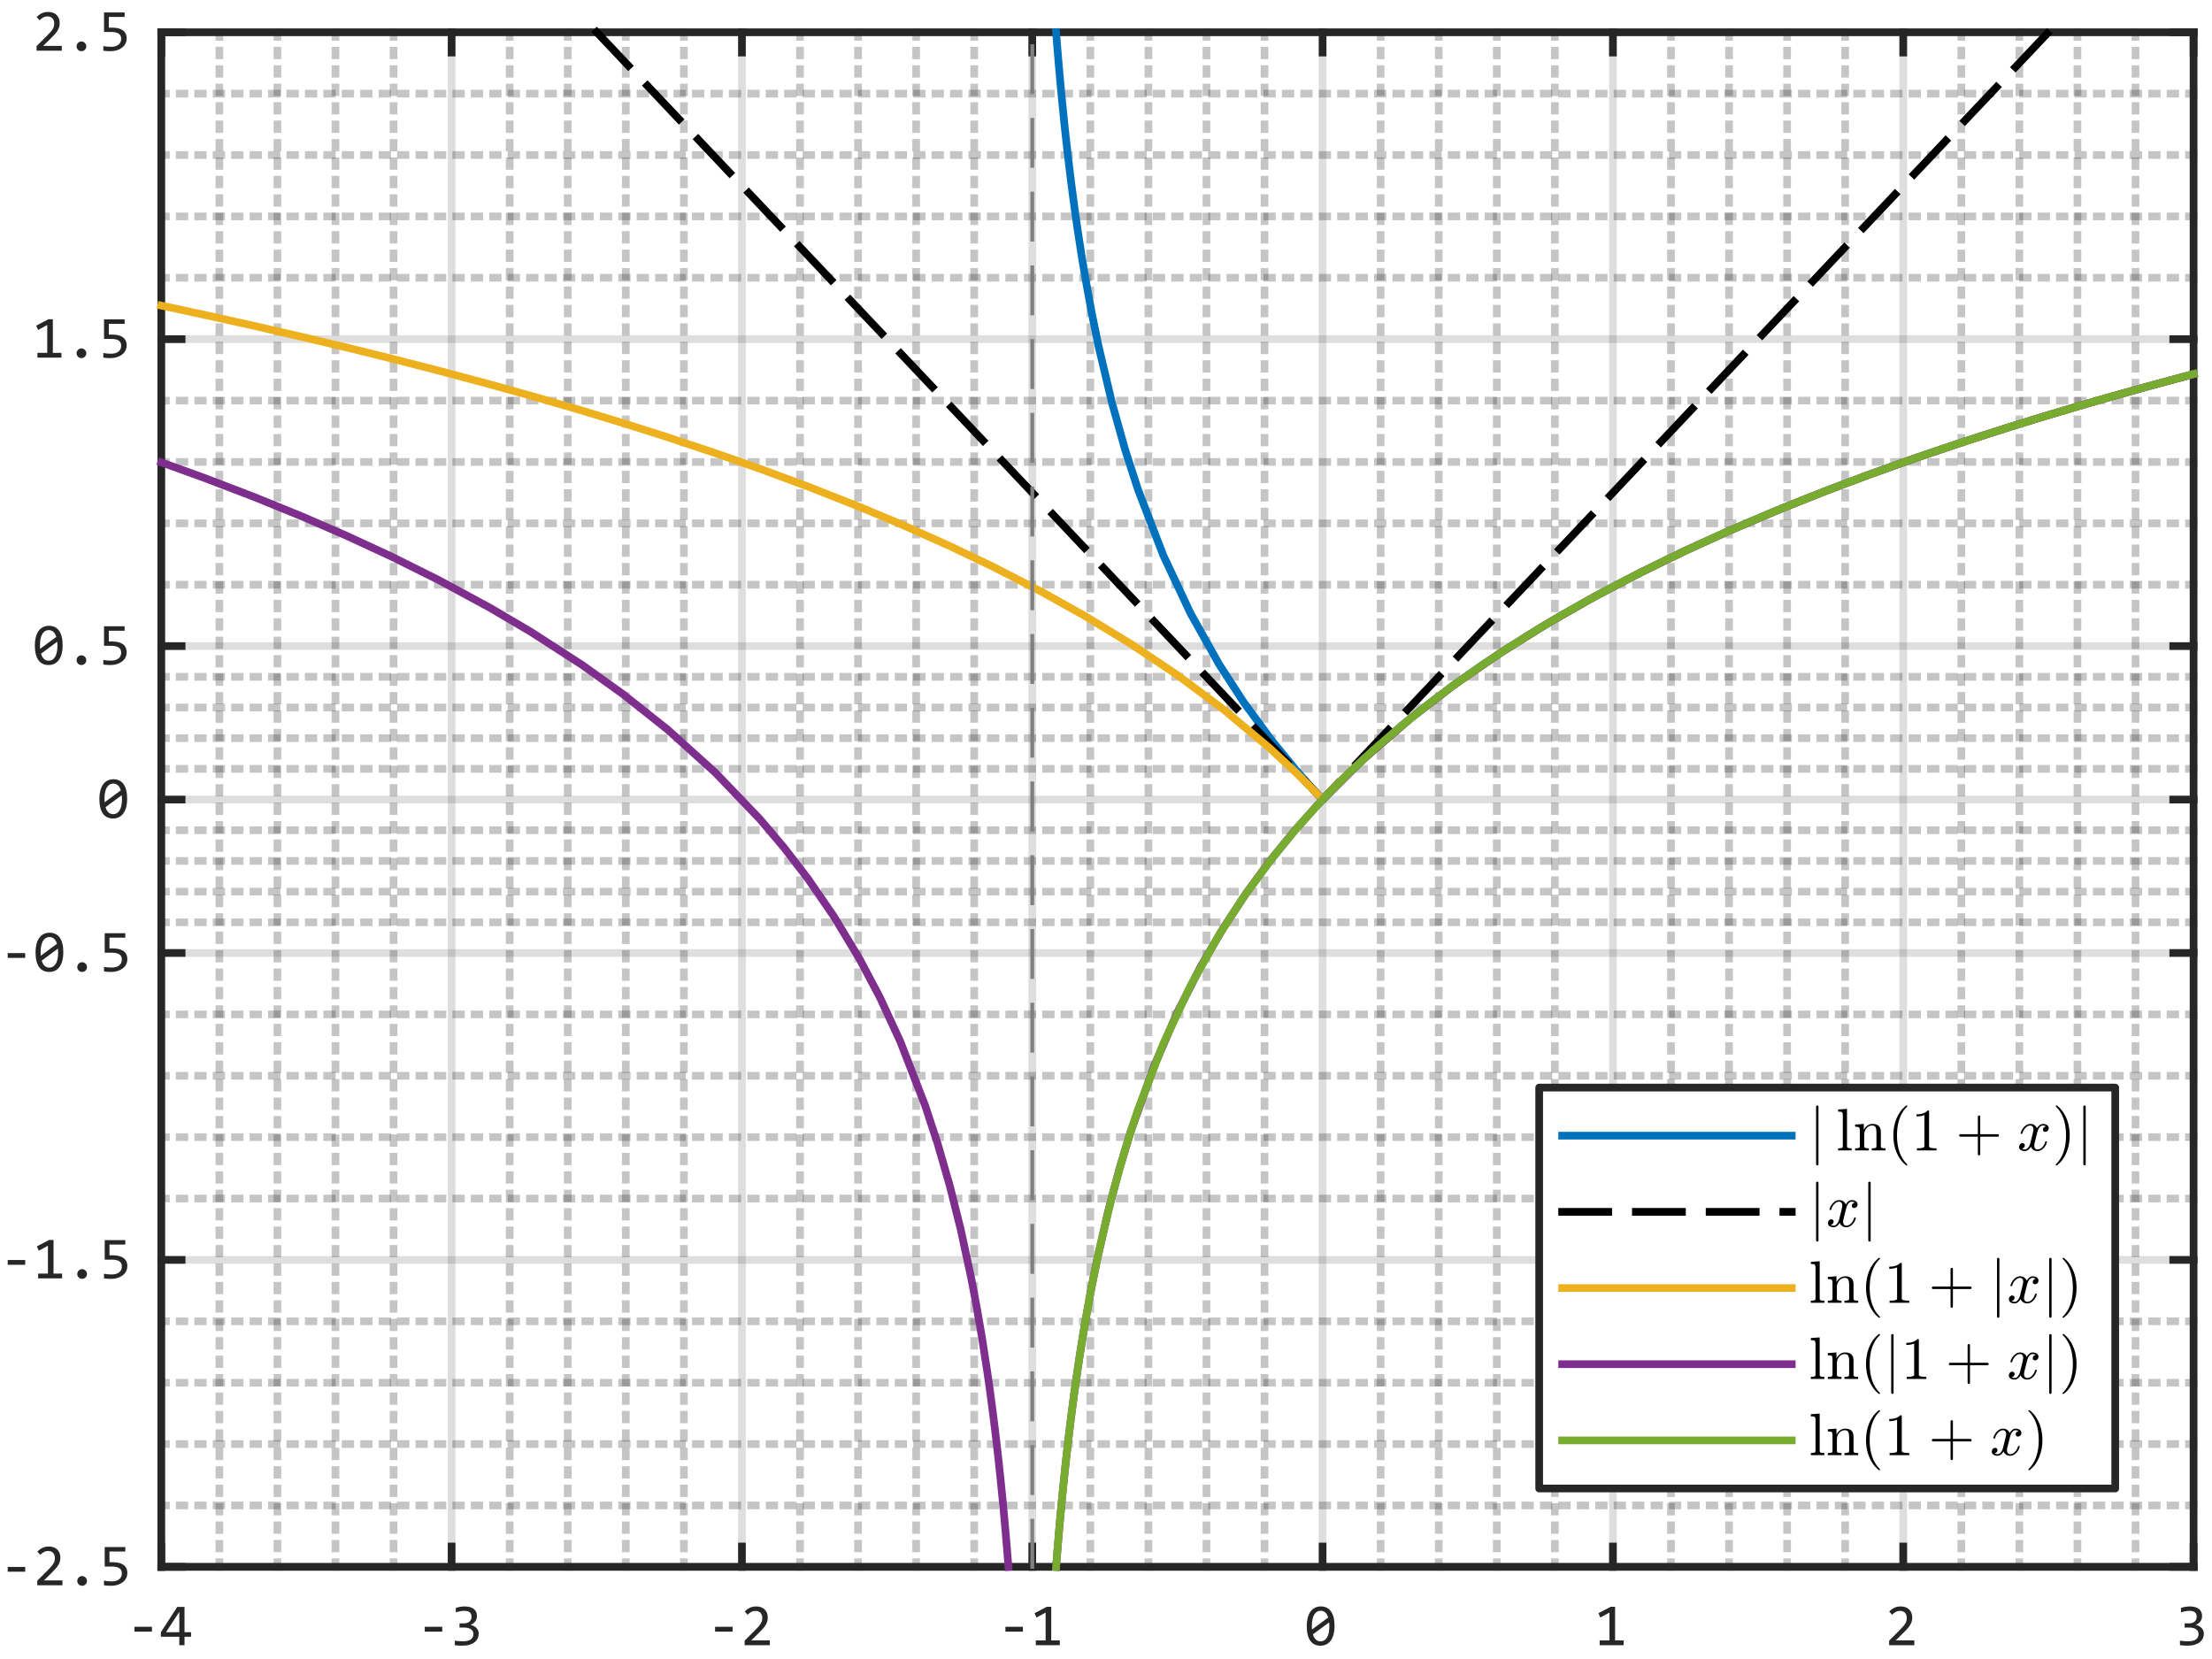 <?xml version="1.0"?>
<!DOCTYPE svg PUBLIC '-//W3C//DTD SVG 1.0//EN'
          'http://www.w3.org/TR/2001/REC-SVG-20010904/DTD/svg10.dtd'>
<svg xmlns:xlink="http://www.w3.org/1999/xlink" style="fill-opacity:1; color-rendering:auto; color-interpolation:auto; stroke:black; text-rendering:auto; stroke-linecap:square; stroke-miterlimit:10; stroke-opacity:1; shape-rendering:auto; fill:black; stroke-dasharray:none; font-weight:normal; stroke-width:1; font-family:'Dialog'; font-style:normal; stroke-linejoin:miter; font-size:12px; stroke-dashoffset:0; image-rendering:auto;" width="480" height="360" xmlns="http://www.w3.org/2000/svg"
><rect width="100%" height="100%" fill="#333333" stroke="none"/><!--Generated by the Batik Graphics2D SVG Generator--><defs id="genericDefs"
  /><g
  ><defs id="defs1"
    ><clipPath clipPathUnits="userSpaceOnUse" id="clipPath1"
      ><path d="M0 0 L480 0 L480 360 L0 360 L0 0 Z"
      /></clipPath
    ></defs
    ><g style="fill:white; stroke:white;"
    ><rect x="0" y="0" width="480" style="clip-path:url(#clipPath1); stroke:none;" height="360"
    /></g
    ><g style="fill:white; text-rendering:optimizeSpeed; color-rendering:optimizeSpeed; image-rendering:optimizeSpeed; shape-rendering:crispEdges; color-interpolation:sRGB; stroke:white;"
    ><rect x="0" width="480" height="360" y="0" style="stroke:none;"
      /><path style="stroke:none;" d="M35 340 L476 340 L476 7 L35 7 Z"
    /></g
    ><g style="fill-opacity:0.251; color-rendering:optimizeQuality; color-interpolation:linearRGB; text-rendering:geometricPrecision; stroke:rgb(26,26,26); stroke-linecap:butt; stroke-miterlimit:1; stroke-opacity:0.251; fill:rgb(26,26,26); stroke-dasharray:1,3; stroke-width:1.667; stroke-linejoin:bevel; image-rendering:optimizeQuality;"
    ><line y2="7" style="fill:none;" x1="47.6" x2="47.6" y1="340"
      /><line y2="7" style="fill:none;" x1="60.2" x2="60.2" y1="340"
      /><line y2="7" style="fill:none;" x1="72.8" x2="72.8" y1="340"
      /><line y2="7" style="fill:none;" x1="85.4" x2="85.4" y1="340"
      /><line y2="7" style="fill:none;" x1="110.6" x2="110.6" y1="340"
      /><line y2="7" style="fill:none;" x1="123.2" x2="123.2" y1="340"
      /><line y2="7" style="fill:none;" x1="135.8" x2="135.8" y1="340"
      /><line y2="7" style="fill:none;" x1="148.4" x2="148.4" y1="340"
      /><line y2="7" style="fill:none;" x1="173.6" x2="173.6" y1="340"
      /><line y2="7" style="fill:none;" x1="186.2" x2="186.2" y1="340"
      /><line y2="7" style="fill:none;" x1="198.8" x2="198.8" y1="340"
      /><line y2="7" style="fill:none;" x1="211.4" x2="211.4" y1="340"
      /><line y2="7" style="fill:none;" x1="236.6" x2="236.6" y1="340"
      /><line y2="7" style="fill:none;" x1="249.2" x2="249.2" y1="340"
      /><line y2="7" style="fill:none;" x1="261.8" x2="261.8" y1="340"
      /><line y2="7" style="fill:none;" x1="274.4" x2="274.4" y1="340"
      /><line y2="7" style="fill:none;" x1="299.6" x2="299.6" y1="340"
      /><line y2="7" style="fill:none;" x1="312.2" x2="312.2" y1="340"
      /><line y2="7" style="fill:none;" x1="324.8" x2="324.8" y1="340"
      /><line y2="7" style="fill:none;" x1="337.4" x2="337.4" y1="340"
      /><line y2="7" style="fill:none;" x1="362.6" x2="362.6" y1="340"
      /><line y2="7" style="fill:none;" x1="375.2" x2="375.2" y1="340"
      /><line y2="7" style="fill:none;" x1="387.8" x2="387.8" y1="340"
      /><line y2="7" style="fill:none;" x1="400.4" x2="400.4" y1="340"
      /><line y2="7" style="fill:none;" x1="425.6" x2="425.6" y1="340"
      /><line y2="7" style="fill:none;" x1="438.2" x2="438.2" y1="340"
      /><line y2="7" style="fill:none;" x1="450.8" x2="450.8" y1="340"
      /><line y2="7" style="fill:none;" x1="463.4" x2="463.4" y1="340"
    /></g
    ><g style="stroke-linecap:butt; fill-opacity:0.149; fill:rgb(38,38,38); text-rendering:geometricPrecision; color-rendering:optimizeQuality; image-rendering:optimizeQuality; stroke-linejoin:round; color-interpolation:linearRGB; stroke:rgb(38,38,38); stroke-width:1.667; stroke-opacity:0.149;"
    ><line y2="7" style="fill:none;" x1="35" x2="35" y1="340"
      /><line y2="7" style="fill:none;" x1="98" x2="98" y1="340"
      /><line y2="7" style="fill:none;" x1="161" x2="161" y1="340"
      /><line y2="7" style="fill:none;" x1="224" x2="224" y1="340"
      /><line y2="7" style="fill:none;" x1="287" x2="287" y1="340"
      /><line y2="7" style="fill:none;" x1="350" x2="350" y1="340"
      /><line y2="7" style="fill:none;" x1="413" x2="413" y1="340"
      /><line y2="7" style="fill:none;" x1="476" x2="476" y1="340"
    /></g
    ><g style="fill-opacity:0.251; color-rendering:optimizeQuality; color-interpolation:linearRGB; text-rendering:geometricPrecision; stroke:rgb(26,26,26); stroke-linecap:butt; stroke-miterlimit:1; stroke-opacity:0.251; fill:rgb(26,26,26); stroke-dasharray:1,3; stroke-width:1.667; stroke-linejoin:bevel; image-rendering:optimizeQuality;"
    ><line y2="326.68" style="fill:none;" x1="476" x2="35" y1="326.68"
      /><line y2="313.36" style="fill:none;" x1="476" x2="35" y1="313.36"
      /><line y2="300.04" style="fill:none;" x1="476" x2="35" y1="300.04"
      /><line y2="286.72" style="fill:none;" x1="476" x2="35" y1="286.72"
      /><line y2="260.08" style="fill:none;" x1="476" x2="35" y1="260.08"
      /><line y2="246.76" style="fill:none;" x1="476" x2="35" y1="246.76"
      /><line y2="233.44" style="fill:none;" x1="476" x2="35" y1="233.44"
      /><line y2="220.12" style="fill:none;" x1="476" x2="35" y1="220.12"
      /><line y2="200.14" style="fill:none;" x1="476" x2="35" y1="200.14"
      /><line y2="193.48" style="fill:none;" x1="476" x2="35" y1="193.48"
      /><line y2="186.82" style="fill:none;" x1="476" x2="35" y1="186.82"
      /><line y2="180.16" style="fill:none;" x1="476" x2="35" y1="180.16"
      /><line y2="166.84" style="fill:none;" x1="476" x2="35" y1="166.84"
      /><line y2="160.18" style="fill:none;" x1="476" x2="35" y1="160.18"
      /><line y2="153.52" style="fill:none;" x1="476" x2="35" y1="153.52"
      /><line y2="146.86" style="fill:none;" x1="476" x2="35" y1="146.86"
      /><line y2="126.88" style="fill:none;" x1="476" x2="35" y1="126.88"
      /><line y2="113.56" style="fill:none;" x1="476" x2="35" y1="113.56"
      /><line y2="100.24" style="fill:none;" x1="476" x2="35" y1="100.24"
      /><line y2="86.92" style="fill:none;" x1="476" x2="35" y1="86.92"
      /><line y2="60.28" style="fill:none;" x1="476" x2="35" y1="60.28"
      /><line y2="46.96" style="fill:none;" x1="476" x2="35" y1="46.96"
      /><line y2="33.64" style="fill:none;" x1="476" x2="35" y1="33.64"
      /><line y2="20.32" style="fill:none;" x1="476" x2="35" y1="20.32"
    /></g
    ><g style="stroke-linecap:butt; fill-opacity:0.149; fill:rgb(38,38,38); text-rendering:geometricPrecision; color-rendering:optimizeQuality; image-rendering:optimizeQuality; stroke-linejoin:round; color-interpolation:linearRGB; stroke:rgb(38,38,38); stroke-width:1.667; stroke-opacity:0.149;"
    ><line y2="340" style="fill:none;" x1="476" x2="35" y1="340"
      /><line y2="273.4" style="fill:none;" x1="476" x2="35" y1="273.4"
      /><line y2="206.8" style="fill:none;" x1="476" x2="35" y1="206.8"
      /><line y2="173.5" style="fill:none;" x1="476" x2="35" y1="173.5"
      /><line y2="140.2" style="fill:none;" x1="476" x2="35" y1="140.2"
      /><line y2="73.6" style="fill:none;" x1="476" x2="35" y1="73.6"
      /><line y2="7" style="fill:none;" x1="476" x2="35" y1="7"
      /><line x1="35" x2="476" y1="340" style="stroke-linecap:square; fill-opacity:1; fill:none; stroke-opacity:1;" y2="340"
      /><line x1="35" x2="476" y1="7" style="stroke-linecap:square; fill-opacity:1; fill:none; stroke-opacity:1;" y2="7"
      /><line x1="35" x2="35" y1="340" style="stroke-linecap:square; fill-opacity:1; fill:none; stroke-opacity:1;" y2="335.59"
      /><line x1="98" x2="98" y1="340" style="stroke-linecap:square; fill-opacity:1; fill:none; stroke-opacity:1;" y2="335.59"
      /><line x1="161" x2="161" y1="340" style="stroke-linecap:square; fill-opacity:1; fill:none; stroke-opacity:1;" y2="335.59"
      /><line x1="224" x2="224" y1="340" style="stroke-linecap:square; fill-opacity:1; fill:none; stroke-opacity:1;" y2="335.59"
      /><line x1="287" x2="287" y1="340" style="stroke-linecap:square; fill-opacity:1; fill:none; stroke-opacity:1;" y2="335.59"
      /><line x1="350" x2="350" y1="340" style="stroke-linecap:square; fill-opacity:1; fill:none; stroke-opacity:1;" y2="335.59"
      /><line x1="413" x2="413" y1="340" style="stroke-linecap:square; fill-opacity:1; fill:none; stroke-opacity:1;" y2="335.59"
      /><line x1="476" x2="476" y1="340" style="stroke-linecap:square; fill-opacity:1; fill:none; stroke-opacity:1;" y2="335.59"
      /><line x1="35" x2="35" y1="7" style="stroke-linecap:square; fill-opacity:1; fill:none; stroke-opacity:1;" y2="11.41"
      /><line x1="98" x2="98" y1="7" style="stroke-linecap:square; fill-opacity:1; fill:none; stroke-opacity:1;" y2="11.41"
      /><line x1="161" x2="161" y1="7" style="stroke-linecap:square; fill-opacity:1; fill:none; stroke-opacity:1;" y2="11.41"
      /><line x1="224" x2="224" y1="7" style="stroke-linecap:square; fill-opacity:1; fill:none; stroke-opacity:1;" y2="11.41"
      /><line x1="287" x2="287" y1="7" style="stroke-linecap:square; fill-opacity:1; fill:none; stroke-opacity:1;" y2="11.41"
      /><line x1="350" x2="350" y1="7" style="stroke-linecap:square; fill-opacity:1; fill:none; stroke-opacity:1;" y2="11.41"
      /><line x1="413" x2="413" y1="7" style="stroke-linecap:square; fill-opacity:1; fill:none; stroke-opacity:1;" y2="11.41"
      /><line x1="476" x2="476" y1="7" style="stroke-linecap:square; fill-opacity:1; fill:none; stroke-opacity:1;" y2="11.41"
    /></g
    ><g transform="translate(35,346)" style="font-size:13px; fill:rgb(38,38,38); text-rendering:geometricPrecision; color-rendering:optimizeQuality; image-rendering:optimizeQuality; font-family:'Consolas'; color-interpolation:linearRGB; stroke:rgb(38,38,38);"
    ><path style="stroke:none;" d="M-2.031 8.062 L-5.828 8.062 L-5.828 7.016 L-2.031 7.016 L-2.031 8.062 ZM6.46 9.172 L5.038 9.172 L5.038 11 L3.913 11 L3.913 9.172 L-0.087 9.172 L-0.087 8.188 L3.46 2.703 L5.038 2.703 L5.038 8.188 L6.46 8.188 L6.46 9.172 ZM3.913 3.766 L1.022 8.188 L3.913 8.188 L3.913 3.766 Z"
    /></g
    ><g transform="translate(98,346)" style="font-size:13px; fill:rgb(38,38,38); text-rendering:geometricPrecision; color-rendering:optimizeQuality; image-rendering:optimizeQuality; font-family:'Consolas'; color-interpolation:linearRGB; stroke:rgb(38,38,38);"
    ><path style="stroke:none;" d="M-2.031 8.062 L-5.828 8.062 L-5.828 7.016 L-2.031 7.016 L-2.031 8.062 ZM5.882 8.484 Q5.882 9.031 5.663 9.508 Q5.444 9.984 4.999 10.344 Q4.554 10.703 3.882 10.906 Q3.21 11.109 2.319 11.109 Q1.819 11.109 1.429 11.078 Q1.038 11.047 0.694 11 L0.694 10.016 Q1.085 10.078 1.522 10.117 Q1.96 10.156 2.413 10.156 Q3.038 10.156 3.476 10.047 Q3.913 9.938 4.194 9.727 Q4.476 9.516 4.601 9.219 Q4.726 8.922 4.726 8.547 Q4.726 8.203 4.577 7.945 Q4.429 7.688 4.155 7.516 Q3.882 7.344 3.491 7.258 Q3.101 7.172 2.647 7.172 L1.71 7.172 L1.71 6.266 L2.663 6.266 Q3.038 6.266 3.343 6.172 Q3.647 6.078 3.866 5.891 Q4.085 5.703 4.202 5.438 Q4.319 5.172 4.319 4.828 Q4.319 4.156 3.913 3.852 Q3.507 3.547 2.726 3.547 Q2.304 3.547 1.858 3.633 Q1.413 3.719 0.913 3.875 L0.913 2.906 Q1.132 2.844 1.374 2.781 Q1.616 2.719 1.858 2.68 Q2.101 2.641 2.343 2.617 Q2.585 2.594 2.804 2.594 Q3.476 2.594 3.976 2.734 Q4.476 2.875 4.811 3.141 Q5.147 3.406 5.319 3.789 Q5.491 4.172 5.491 4.641 Q5.491 5.359 5.124 5.844 Q4.757 6.328 4.116 6.609 Q4.444 6.656 4.757 6.812 Q5.069 6.969 5.319 7.203 Q5.569 7.438 5.726 7.766 Q5.882 8.094 5.882 8.484 Z"
    /></g
    ><g transform="translate(161,346)" style="font-size:13px; fill:rgb(38,38,38); text-rendering:geometricPrecision; color-rendering:optimizeQuality; image-rendering:optimizeQuality; font-family:'Consolas'; color-interpolation:linearRGB; stroke:rgb(38,38,38);"
    ><path style="stroke:none;" d="M-2.031 8.062 L-5.828 8.062 L-5.828 7.016 L-2.031 7.016 L-2.031 8.062 ZM6.054 11 L0.585 11 L0.585 10.016 L2.726 7.875 Q3.257 7.359 3.585 6.977 Q3.913 6.594 4.101 6.281 Q4.288 5.969 4.351 5.688 Q4.413 5.406 4.413 5.078 Q4.413 4.781 4.327 4.508 Q4.241 4.234 4.069 4.023 Q3.897 3.812 3.624 3.688 Q3.351 3.562 2.976 3.562 Q2.444 3.562 2.015 3.797 Q1.585 4.031 1.226 4.406 L0.616 3.688 Q1.085 3.188 1.694 2.891 Q2.304 2.594 3.116 2.594 Q3.679 2.594 4.132 2.758 Q4.585 2.922 4.913 3.234 Q5.241 3.547 5.421 3.992 Q5.601 4.438 5.601 5 Q5.601 5.484 5.476 5.891 Q5.351 6.297 5.093 6.703 Q4.835 7.109 4.444 7.539 Q4.054 7.969 3.522 8.484 L2.022 9.953 L6.054 9.953 L6.054 11 Z"
    /></g
    ><g transform="translate(224,346)" style="font-size:13px; fill:rgb(38,38,38); text-rendering:geometricPrecision; color-rendering:optimizeQuality; image-rendering:optimizeQuality; font-family:'Consolas'; color-interpolation:linearRGB; stroke:rgb(38,38,38);"
    ><path style="stroke:none;" d="M-2.031 8.062 L-5.828 8.062 L-5.828 7.016 L-2.031 7.016 L-2.031 8.062 ZM5.976 11 L0.772 11 L0.772 9.969 L2.897 9.969 L2.897 3.922 L0.913 5 L0.507 4.062 L3.147 2.672 L4.116 2.672 L4.116 9.969 L5.976 9.969 L5.976 11 Z"
    /></g
    ><g transform="translate(287,346)" style="font-size:13px; fill:rgb(38,38,38); text-rendering:geometricPrecision; color-rendering:optimizeQuality; image-rendering:optimizeQuality; font-family:'Consolas'; color-interpolation:linearRGB; stroke:rgb(38,38,38);"
    ><path style="stroke:none;" d="M2.594 6.859 Q2.594 7.812 2.398 8.594 Q2.203 9.375 1.82 9.938 Q1.438 10.5 0.859 10.805 Q0.281 11.109 -0.484 11.109 Q-1.156 11.109 -1.703 10.859 Q-2.25 10.609 -2.633 10.094 Q-3.016 9.578 -3.227 8.766 Q-3.438 7.953 -3.438 6.859 Q-3.438 5.906 -3.242 5.117 Q-3.047 4.328 -2.664 3.766 Q-2.281 3.203 -1.703 2.898 Q-1.125 2.594 -0.359 2.594 Q0.297 2.594 0.844 2.844 Q1.391 3.094 1.781 3.617 Q2.172 4.141 2.383 4.945 Q2.594 5.75 2.594 6.859 ZM1.469 6.891 Q1.469 6.672 1.453 6.461 Q1.438 6.25 1.422 6.047 L-2.094 8.656 Q-2 8.984 -1.852 9.266 Q-1.703 9.547 -1.5 9.75 Q-1.297 9.953 -1.031 10.062 Q-0.766 10.172 -0.422 10.172 Q0 10.172 0.352 9.961 Q0.703 9.75 0.953 9.336 Q1.203 8.922 1.336 8.312 Q1.469 7.703 1.469 6.891 ZM-2.328 6.812 Q-2.328 7.016 -2.32 7.211 Q-2.312 7.406 -2.297 7.594 L1.219 5 Q1.109 4.672 0.969 4.406 Q0.828 4.141 0.625 3.945 Q0.422 3.75 0.156 3.641 Q-0.109 3.531 -0.422 3.531 Q-0.859 3.531 -1.211 3.742 Q-1.562 3.953 -1.812 4.367 Q-2.062 4.781 -2.195 5.398 Q-2.328 6.016 -2.328 6.812 Z"
    /></g
    ><g transform="translate(350,346)" style="font-size:13px; fill:rgb(38,38,38); text-rendering:geometricPrecision; color-rendering:optimizeQuality; image-rendering:optimizeQuality; font-family:'Consolas'; color-interpolation:linearRGB; stroke:rgb(38,38,38);"
    ><path style="stroke:none;" d="M2.328 11 L-2.875 11 L-2.875 9.969 L-0.75 9.969 L-0.75 3.922 L-2.734 5 L-3.141 4.062 L-0.5 2.672 L0.469 2.672 L0.469 9.969 L2.328 9.969 L2.328 11 Z"
    /></g
    ><g transform="translate(413,346)" style="font-size:13px; fill:rgb(38,38,38); text-rendering:geometricPrecision; color-rendering:optimizeQuality; image-rendering:optimizeQuality; font-family:'Consolas'; color-interpolation:linearRGB; stroke:rgb(38,38,38);"
    ><path style="stroke:none;" d="M2.406 11 L-3.062 11 L-3.062 10.016 L-0.922 7.875 Q-0.391 7.359 -0.062 6.977 Q0.266 6.594 0.453 6.281 Q0.641 5.969 0.703 5.688 Q0.766 5.406 0.766 5.078 Q0.766 4.781 0.68 4.508 Q0.594 4.234 0.422 4.023 Q0.25 3.812 -0.023 3.688 Q-0.297 3.562 -0.672 3.562 Q-1.203 3.562 -1.633 3.797 Q-2.062 4.031 -2.422 4.406 L-3.031 3.688 Q-2.562 3.188 -1.953 2.891 Q-1.344 2.594 -0.531 2.594 Q0.031 2.594 0.484 2.758 Q0.938 2.922 1.266 3.234 Q1.594 3.547 1.773 3.992 Q1.953 4.438 1.953 5 Q1.953 5.484 1.828 5.891 Q1.703 6.297 1.445 6.703 Q1.188 7.109 0.797 7.539 Q0.406 7.969 -0.125 8.484 L-1.625 9.953 L2.406 9.953 L2.406 11 Z"
    /></g
    ><g transform="translate(476,346)" style="font-size:13px; fill:rgb(38,38,38); text-rendering:geometricPrecision; color-rendering:optimizeQuality; image-rendering:optimizeQuality; font-family:'Consolas'; color-interpolation:linearRGB; stroke:rgb(38,38,38);"
    ><path style="stroke:none;" d="M2.234 8.484 Q2.234 9.031 2.016 9.508 Q1.797 9.984 1.352 10.344 Q0.906 10.703 0.234 10.906 Q-0.438 11.109 -1.328 11.109 Q-1.828 11.109 -2.219 11.078 Q-2.609 11.047 -2.953 11 L-2.953 10.016 Q-2.562 10.078 -2.125 10.117 Q-1.688 10.156 -1.234 10.156 Q-0.609 10.156 -0.172 10.047 Q0.266 9.938 0.547 9.727 Q0.828 9.516 0.953 9.219 Q1.078 8.922 1.078 8.547 Q1.078 8.203 0.93 7.945 Q0.781 7.688 0.508 7.516 Q0.234 7.344 -0.156 7.258 Q-0.547 7.172 -1 7.172 L-1.938 7.172 L-1.938 6.266 L-0.984 6.266 Q-0.609 6.266 -0.305 6.172 Q0 6.078 0.219 5.891 Q0.438 5.703 0.555 5.438 Q0.672 5.172 0.672 4.828 Q0.672 4.156 0.266 3.852 Q-0.141 3.547 -0.922 3.547 Q-1.344 3.547 -1.789 3.633 Q-2.234 3.719 -2.734 3.875 L-2.734 2.906 Q-2.516 2.844 -2.273 2.781 Q-2.031 2.719 -1.789 2.68 Q-1.547 2.641 -1.305 2.617 Q-1.062 2.594 -0.844 2.594 Q-0.172 2.594 0.328 2.734 Q0.828 2.875 1.164 3.141 Q1.5 3.406 1.672 3.789 Q1.844 4.172 1.844 4.641 Q1.844 5.359 1.477 5.844 Q1.109 6.328 0.469 6.609 Q0.797 6.656 1.109 6.812 Q1.422 6.969 1.672 7.203 Q1.922 7.438 2.078 7.766 Q2.234 8.094 2.234 8.484 Z"
    /></g
    ><g style="fill:rgb(38,38,38); text-rendering:geometricPrecision; color-rendering:optimizeQuality; image-rendering:optimizeQuality; stroke-linejoin:round; color-interpolation:linearRGB; stroke:rgb(38,38,38); stroke-width:1.667;"
    ><line y2="7" style="fill:none;" x1="35" x2="35" y1="340"
      /><line y2="7" style="fill:none;" x1="476" x2="476" y1="340"
      /><line y2="340" style="fill:none;" x1="35" x2="39.41" y1="340"
      /><line y2="273.4" style="fill:none;" x1="35" x2="39.41" y1="273.4"
      /><line y2="206.8" style="fill:none;" x1="35" x2="39.41" y1="206.8"
      /><line y2="173.5" style="fill:none;" x1="35" x2="39.41" y1="173.5"
      /><line y2="140.2" style="fill:none;" x1="35" x2="39.41" y1="140.2"
      /><line y2="73.6" style="fill:none;" x1="35" x2="39.41" y1="73.6"
      /><line y2="7" style="fill:none;" x1="35" x2="39.41" y1="7"
      /><line y2="340" style="fill:none;" x1="476" x2="471.59" y1="340"
      /><line y2="273.4" style="fill:none;" x1="476" x2="471.59" y1="273.4"
      /><line y2="206.8" style="fill:none;" x1="476" x2="471.59" y1="206.8"
      /><line y2="173.5" style="fill:none;" x1="476" x2="471.59" y1="173.5"
      /><line y2="140.2" style="fill:none;" x1="476" x2="471.59" y1="140.2"
      /><line y2="73.6" style="fill:none;" x1="476" x2="471.59" y1="73.6"
      /><line y2="7" style="fill:none;" x1="476" x2="471.59" y1="7"
    /></g
    ><g transform="translate(29,340)" style="font-size:13px; fill:rgb(38,38,38); text-rendering:geometricPrecision; color-rendering:optimizeQuality; image-rendering:optimizeQuality; font-family:'Consolas'; color-interpolation:linearRGB; stroke:rgb(38,38,38);"
    ><path style="stroke:none;" d="M-23.531 1.062 L-27.328 1.062 L-27.328 0.016 L-23.531 0.016 L-23.531 1.062 ZM-15.446 4 L-20.915 4 L-20.915 3.016 L-18.774 0.875 Q-18.243 0.359 -17.915 -0.023 Q-17.587 -0.406 -17.399 -0.719 Q-17.212 -1.031 -17.149 -1.312 Q-17.087 -1.594 -17.087 -1.922 Q-17.087 -2.219 -17.173 -2.492 Q-17.259 -2.766 -17.431 -2.977 Q-17.602 -3.188 -17.876 -3.312 Q-18.149 -3.438 -18.524 -3.438 Q-19.056 -3.438 -19.485 -3.203 Q-19.915 -2.969 -20.274 -2.594 L-20.884 -3.312 Q-20.415 -3.812 -19.806 -4.109 Q-19.196 -4.406 -18.384 -4.406 Q-17.821 -4.406 -17.368 -4.242 Q-16.915 -4.078 -16.587 -3.766 Q-16.259 -3.453 -16.079 -3.008 Q-15.899 -2.562 -15.899 -2 Q-15.899 -1.516 -16.024 -1.109 Q-16.149 -0.703 -16.407 -0.297 Q-16.665 0.109 -17.056 0.539 Q-17.446 0.969 -17.977 1.484 L-19.477 2.953 L-15.446 2.953 L-15.446 4 ZM-11.19 2 Q-10.971 2 -10.775 2.086 Q-10.58 2.172 -10.44 2.312 Q-10.299 2.453 -10.213 2.648 Q-10.127 2.844 -10.127 3.062 Q-10.127 3.281 -10.213 3.469 Q-10.299 3.656 -10.44 3.805 Q-10.58 3.953 -10.775 4.031 Q-10.971 4.109 -11.19 4.109 Q-11.408 4.109 -11.596 4.031 Q-11.783 3.953 -11.924 3.805 Q-12.065 3.656 -12.15 3.469 Q-12.236 3.281 -12.236 3.062 Q-12.236 2.844 -12.15 2.648 Q-12.065 2.453 -11.924 2.312 Q-11.783 2.172 -11.596 2.086 Q-11.408 2 -11.19 2 ZM-1.37 1.344 Q-1.37 1.969 -1.636 2.477 Q-1.901 2.984 -2.37 3.344 Q-2.839 3.703 -3.472 3.906 Q-4.104 4.109 -4.839 4.109 Q-5.026 4.109 -5.237 4.102 Q-5.448 4.094 -5.659 4.078 Q-5.87 4.062 -6.073 4.047 Q-6.276 4.031 -6.433 4 L-6.433 3 Q-6.089 3.078 -5.644 3.117 Q-5.198 3.156 -4.745 3.156 Q-4.245 3.156 -3.839 3.039 Q-3.433 2.922 -3.144 2.695 Q-2.854 2.469 -2.706 2.148 Q-2.558 1.828 -2.558 1.422 Q-2.558 0.641 -3.112 0.289 Q-3.667 -0.062 -4.714 -0.062 L-6.276 -0.062 L-6.276 -4.297 L-1.808 -4.297 L-1.808 -3.328 L-5.245 -3.328 L-5.245 -1 L-4.511 -1 Q-3.917 -1 -3.354 -0.891 Q-2.792 -0.781 -2.347 -0.516 Q-1.901 -0.25 -1.636 0.203 Q-1.37 0.656 -1.37 1.344 Z"
    /></g
    ><g transform="translate(29,273.4)" style="font-size:13px; fill:rgb(38,38,38); text-rendering:geometricPrecision; color-rendering:optimizeQuality; image-rendering:optimizeQuality; font-family:'Consolas'; color-interpolation:linearRGB; stroke:rgb(38,38,38);"
    ><path style="stroke:none;" d="M-23.531 1.062 L-27.328 1.062 L-27.328 0.016 L-23.531 0.016 L-23.531 1.062 ZM-15.524 4 L-20.727 4 L-20.727 2.969 L-18.602 2.969 L-18.602 -3.078 L-20.587 -2 L-20.993 -2.938 L-18.352 -4.328 L-17.384 -4.328 L-17.384 2.969 L-15.524 2.969 L-15.524 4 ZM-11.19 2 Q-10.971 2 -10.775 2.086 Q-10.58 2.172 -10.44 2.312 Q-10.299 2.453 -10.213 2.648 Q-10.127 2.844 -10.127 3.062 Q-10.127 3.281 -10.213 3.469 Q-10.299 3.656 -10.44 3.805 Q-10.58 3.953 -10.775 4.031 Q-10.971 4.109 -11.19 4.109 Q-11.408 4.109 -11.596 4.031 Q-11.783 3.953 -11.924 3.805 Q-12.065 3.656 -12.15 3.469 Q-12.236 3.281 -12.236 3.062 Q-12.236 2.844 -12.15 2.648 Q-12.065 2.453 -11.924 2.312 Q-11.783 2.172 -11.596 2.086 Q-11.408 2 -11.19 2 ZM-1.37 1.344 Q-1.37 1.969 -1.636 2.477 Q-1.901 2.984 -2.37 3.344 Q-2.839 3.703 -3.472 3.906 Q-4.104 4.109 -4.839 4.109 Q-5.026 4.109 -5.237 4.102 Q-5.448 4.094 -5.659 4.078 Q-5.87 4.062 -6.073 4.047 Q-6.276 4.031 -6.433 4 L-6.433 3 Q-6.089 3.078 -5.644 3.117 Q-5.198 3.156 -4.745 3.156 Q-4.245 3.156 -3.839 3.039 Q-3.433 2.922 -3.144 2.695 Q-2.854 2.469 -2.706 2.148 Q-2.558 1.828 -2.558 1.422 Q-2.558 0.641 -3.112 0.289 Q-3.667 -0.062 -4.714 -0.062 L-6.276 -0.062 L-6.276 -4.297 L-1.808 -4.297 L-1.808 -3.328 L-5.245 -3.328 L-5.245 -1 L-4.511 -1 Q-3.917 -1 -3.354 -0.891 Q-2.792 -0.781 -2.347 -0.516 Q-1.901 -0.25 -1.636 0.203 Q-1.37 0.656 -1.37 1.344 Z"
    /></g
    ><g transform="translate(29,206.8)" style="font-size:13px; fill:rgb(38,38,38); text-rendering:geometricPrecision; color-rendering:optimizeQuality; image-rendering:optimizeQuality; font-family:'Consolas'; color-interpolation:linearRGB; stroke:rgb(38,38,38);"
    ><path style="stroke:none;" d="M-23.531 1.062 L-27.328 1.062 L-27.328 0.016 L-23.531 0.016 L-23.531 1.062 ZM-15.259 -0.141 Q-15.259 0.812 -15.454 1.594 Q-15.649 2.375 -16.032 2.938 Q-16.415 3.5 -16.993 3.805 Q-17.571 4.109 -18.337 4.109 Q-19.009 4.109 -19.556 3.859 Q-20.102 3.609 -20.485 3.094 Q-20.868 2.578 -21.079 1.766 Q-21.29 0.953 -21.29 -0.141 Q-21.29 -1.094 -21.095 -1.883 Q-20.899 -2.672 -20.517 -3.234 Q-20.134 -3.797 -19.556 -4.102 Q-18.977 -4.406 -18.212 -4.406 Q-17.556 -4.406 -17.009 -4.156 Q-16.462 -3.906 -16.071 -3.383 Q-15.681 -2.859 -15.47 -2.055 Q-15.259 -1.25 -15.259 -0.141 ZM-16.384 -0.109 Q-16.384 -0.328 -16.399 -0.539 Q-16.415 -0.75 -16.431 -0.953 L-19.946 1.656 Q-19.852 1.984 -19.704 2.266 Q-19.556 2.547 -19.352 2.75 Q-19.149 2.953 -18.884 3.062 Q-18.618 3.172 -18.274 3.172 Q-17.852 3.172 -17.501 2.961 Q-17.149 2.75 -16.899 2.336 Q-16.649 1.922 -16.517 1.312 Q-16.384 0.703 -16.384 -0.109 ZM-20.181 -0.188 Q-20.181 0.016 -20.173 0.211 Q-20.165 0.406 -20.149 0.594 L-16.634 -2 Q-16.743 -2.328 -16.884 -2.594 Q-17.024 -2.859 -17.227 -3.055 Q-17.431 -3.25 -17.696 -3.359 Q-17.962 -3.469 -18.274 -3.469 Q-18.712 -3.469 -19.064 -3.258 Q-19.415 -3.047 -19.665 -2.633 Q-19.915 -2.219 -20.048 -1.602 Q-20.181 -0.984 -20.181 -0.188 ZM-11.19 2 Q-10.971 2 -10.775 2.086 Q-10.58 2.172 -10.44 2.312 Q-10.299 2.453 -10.213 2.648 Q-10.127 2.844 -10.127 3.062 Q-10.127 3.281 -10.213 3.469 Q-10.299 3.656 -10.44 3.805 Q-10.58 3.953 -10.775 4.031 Q-10.971 4.109 -11.19 4.109 Q-11.408 4.109 -11.596 4.031 Q-11.783 3.953 -11.924 3.805 Q-12.065 3.656 -12.15 3.469 Q-12.236 3.281 -12.236 3.062 Q-12.236 2.844 -12.15 2.648 Q-12.065 2.453 -11.924 2.312 Q-11.783 2.172 -11.596 2.086 Q-11.408 2 -11.19 2 ZM-1.37 1.344 Q-1.37 1.969 -1.636 2.477 Q-1.901 2.984 -2.37 3.344 Q-2.839 3.703 -3.472 3.906 Q-4.104 4.109 -4.839 4.109 Q-5.026 4.109 -5.237 4.102 Q-5.448 4.094 -5.659 4.078 Q-5.87 4.062 -6.073 4.047 Q-6.276 4.031 -6.433 4 L-6.433 3 Q-6.089 3.078 -5.644 3.117 Q-5.198 3.156 -4.745 3.156 Q-4.245 3.156 -3.839 3.039 Q-3.433 2.922 -3.144 2.695 Q-2.854 2.469 -2.706 2.148 Q-2.558 1.828 -2.558 1.422 Q-2.558 0.641 -3.112 0.289 Q-3.667 -0.062 -4.714 -0.062 L-6.276 -0.062 L-6.276 -4.297 L-1.808 -4.297 L-1.808 -3.328 L-5.245 -3.328 L-5.245 -1 L-4.511 -1 Q-3.917 -1 -3.354 -0.891 Q-2.792 -0.781 -2.347 -0.516 Q-1.901 -0.25 -1.636 0.203 Q-1.37 0.656 -1.37 1.344 Z"
    /></g
    ><g transform="translate(29,173.5)" style="font-size:13px; fill:rgb(38,38,38); text-rendering:geometricPrecision; color-rendering:optimizeQuality; image-rendering:optimizeQuality; font-family:'Consolas'; color-interpolation:linearRGB; stroke:rgb(38,38,38);"
    ><path style="stroke:none;" d="M-1.406 -0.141 Q-1.406 0.812 -1.602 1.594 Q-1.797 2.375 -2.18 2.938 Q-2.562 3.5 -3.141 3.805 Q-3.719 4.109 -4.484 4.109 Q-5.156 4.109 -5.703 3.859 Q-6.25 3.609 -6.633 3.094 Q-7.016 2.578 -7.227 1.766 Q-7.438 0.953 -7.438 -0.141 Q-7.438 -1.094 -7.242 -1.883 Q-7.047 -2.672 -6.664 -3.234 Q-6.281 -3.797 -5.703 -4.102 Q-5.125 -4.406 -4.359 -4.406 Q-3.703 -4.406 -3.156 -4.156 Q-2.609 -3.906 -2.219 -3.383 Q-1.828 -2.859 -1.617 -2.055 Q-1.406 -1.25 -1.406 -0.141 ZM-2.531 -0.109 Q-2.531 -0.328 -2.547 -0.539 Q-2.562 -0.75 -2.578 -0.953 L-6.094 1.656 Q-6 1.984 -5.852 2.266 Q-5.703 2.547 -5.5 2.75 Q-5.297 2.953 -5.031 3.062 Q-4.766 3.172 -4.422 3.172 Q-4 3.172 -3.648 2.961 Q-3.297 2.75 -3.047 2.336 Q-2.797 1.922 -2.664 1.312 Q-2.531 0.703 -2.531 -0.109 ZM-6.328 -0.188 Q-6.328 0.016 -6.32 0.211 Q-6.312 0.406 -6.297 0.594 L-2.781 -2 Q-2.891 -2.328 -3.031 -2.594 Q-3.172 -2.859 -3.375 -3.055 Q-3.578 -3.25 -3.844 -3.359 Q-4.109 -3.469 -4.422 -3.469 Q-4.859 -3.469 -5.211 -3.258 Q-5.562 -3.047 -5.812 -2.633 Q-6.062 -2.219 -6.195 -1.602 Q-6.328 -0.984 -6.328 -0.188 Z"
    /></g
    ><g transform="translate(29,140.2)" style="font-size:13px; fill:rgb(38,38,38); text-rendering:geometricPrecision; color-rendering:optimizeQuality; image-rendering:optimizeQuality; font-family:'Consolas'; color-interpolation:linearRGB; stroke:rgb(38,38,38);"
    ><path style="stroke:none;" d="M-15.406 -0.141 Q-15.406 0.812 -15.602 1.594 Q-15.797 2.375 -16.18 2.938 Q-16.562 3.5 -17.141 3.805 Q-17.719 4.109 -18.484 4.109 Q-19.156 4.109 -19.703 3.859 Q-20.25 3.609 -20.633 3.094 Q-21.016 2.578 -21.227 1.766 Q-21.438 0.953 -21.438 -0.141 Q-21.438 -1.094 -21.242 -1.883 Q-21.047 -2.672 -20.664 -3.234 Q-20.281 -3.797 -19.703 -4.102 Q-19.125 -4.406 -18.359 -4.406 Q-17.703 -4.406 -17.156 -4.156 Q-16.609 -3.906 -16.219 -3.383 Q-15.828 -2.859 -15.617 -2.055 Q-15.406 -1.25 -15.406 -0.141 ZM-16.531 -0.109 Q-16.531 -0.328 -16.547 -0.539 Q-16.562 -0.75 -16.578 -0.953 L-20.094 1.656 Q-20 1.984 -19.852 2.266 Q-19.703 2.547 -19.5 2.75 Q-19.297 2.953 -19.031 3.062 Q-18.766 3.172 -18.422 3.172 Q-18 3.172 -17.648 2.961 Q-17.297 2.75 -17.047 2.336 Q-16.797 1.922 -16.664 1.312 Q-16.531 0.703 -16.531 -0.109 ZM-20.328 -0.188 Q-20.328 0.016 -20.32 0.211 Q-20.312 0.406 -20.297 0.594 L-16.781 -2 Q-16.891 -2.328 -17.031 -2.594 Q-17.172 -2.859 -17.375 -3.055 Q-17.578 -3.25 -17.844 -3.359 Q-18.109 -3.469 -18.422 -3.469 Q-18.859 -3.469 -19.211 -3.258 Q-19.562 -3.047 -19.812 -2.633 Q-20.062 -2.219 -20.195 -1.602 Q-20.328 -0.984 -20.328 -0.188 ZM-11.337 2 Q-11.118 2 -10.923 2.086 Q-10.727 2.172 -10.587 2.312 Q-10.446 2.453 -10.36 2.648 Q-10.274 2.844 -10.274 3.062 Q-10.274 3.281 -10.36 3.469 Q-10.446 3.656 -10.587 3.805 Q-10.727 3.953 -10.923 4.031 Q-11.118 4.109 -11.337 4.109 Q-11.556 4.109 -11.743 4.031 Q-11.931 3.953 -12.071 3.805 Q-12.212 3.656 -12.298 3.469 Q-12.384 3.281 -12.384 3.062 Q-12.384 2.844 -12.298 2.648 Q-12.212 2.453 -12.071 2.312 Q-11.931 2.172 -11.743 2.086 Q-11.556 2 -11.337 2 ZM-1.518 1.344 Q-1.518 1.969 -1.783 2.477 Q-2.049 2.984 -2.518 3.344 Q-2.986 3.703 -3.619 3.906 Q-4.252 4.109 -4.986 4.109 Q-5.174 4.109 -5.385 4.102 Q-5.596 4.094 -5.807 4.078 Q-6.018 4.062 -6.221 4.047 Q-6.424 4.031 -6.58 4 L-6.58 3 Q-6.236 3.078 -5.791 3.117 Q-5.346 3.156 -4.893 3.156 Q-4.393 3.156 -3.986 3.039 Q-3.58 2.922 -3.291 2.695 Q-3.002 2.469 -2.853 2.148 Q-2.705 1.828 -2.705 1.422 Q-2.705 0.641 -3.26 0.289 Q-3.814 -0.062 -4.861 -0.062 L-6.424 -0.062 L-6.424 -4.297 L-1.955 -4.297 L-1.955 -3.328 L-5.393 -3.328 L-5.393 -1 L-4.658 -1 Q-4.064 -1 -3.502 -0.891 Q-2.939 -0.781 -2.494 -0.516 Q-2.049 -0.25 -1.783 0.203 Q-1.518 0.656 -1.518 1.344 Z"
    /></g
    ><g transform="translate(29,73.6)" style="font-size:13px; fill:rgb(38,38,38); text-rendering:geometricPrecision; color-rendering:optimizeQuality; image-rendering:optimizeQuality; font-family:'Consolas'; color-interpolation:linearRGB; stroke:rgb(38,38,38);"
    ><path style="stroke:none;" d="M-15.672 4 L-20.875 4 L-20.875 2.969 L-18.75 2.969 L-18.75 -3.078 L-20.734 -2 L-21.141 -2.938 L-18.5 -4.328 L-17.531 -4.328 L-17.531 2.969 L-15.672 2.969 L-15.672 4 ZM-11.337 2 Q-11.118 2 -10.923 2.086 Q-10.727 2.172 -10.587 2.312 Q-10.446 2.453 -10.36 2.648 Q-10.274 2.844 -10.274 3.062 Q-10.274 3.281 -10.36 3.469 Q-10.446 3.656 -10.587 3.805 Q-10.727 3.953 -10.923 4.031 Q-11.118 4.109 -11.337 4.109 Q-11.556 4.109 -11.743 4.031 Q-11.931 3.953 -12.071 3.805 Q-12.212 3.656 -12.298 3.469 Q-12.384 3.281 -12.384 3.062 Q-12.384 2.844 -12.298 2.648 Q-12.212 2.453 -12.071 2.312 Q-11.931 2.172 -11.743 2.086 Q-11.556 2 -11.337 2 ZM-1.518 1.344 Q-1.518 1.969 -1.783 2.477 Q-2.049 2.984 -2.518 3.344 Q-2.986 3.703 -3.619 3.906 Q-4.252 4.109 -4.986 4.109 Q-5.174 4.109 -5.385 4.102 Q-5.596 4.094 -5.807 4.078 Q-6.018 4.062 -6.221 4.047 Q-6.424 4.031 -6.58 4 L-6.58 3 Q-6.236 3.078 -5.791 3.117 Q-5.346 3.156 -4.893 3.156 Q-4.393 3.156 -3.986 3.039 Q-3.58 2.922 -3.291 2.695 Q-3.002 2.469 -2.853 2.148 Q-2.705 1.828 -2.705 1.422 Q-2.705 0.641 -3.26 0.289 Q-3.814 -0.062 -4.861 -0.062 L-6.424 -0.062 L-6.424 -4.297 L-1.955 -4.297 L-1.955 -3.328 L-5.393 -3.328 L-5.393 -1 L-4.658 -1 Q-4.064 -1 -3.502 -0.891 Q-2.939 -0.781 -2.494 -0.516 Q-2.049 -0.25 -1.783 0.203 Q-1.518 0.656 -1.518 1.344 Z"
    /></g
    ><g transform="translate(29,7)" style="font-size:13px; fill:rgb(38,38,38); text-rendering:geometricPrecision; color-rendering:optimizeQuality; image-rendering:optimizeQuality; font-family:'Consolas'; color-interpolation:linearRGB; stroke:rgb(38,38,38);"
    ><path style="stroke:none;" d="M-15.594 4 L-21.062 4 L-21.062 3.016 L-18.922 0.875 Q-18.391 0.359 -18.062 -0.023 Q-17.734 -0.406 -17.547 -0.719 Q-17.359 -1.031 -17.297 -1.312 Q-17.234 -1.594 -17.234 -1.922 Q-17.234 -2.219 -17.32 -2.492 Q-17.406 -2.766 -17.578 -2.977 Q-17.75 -3.188 -18.023 -3.312 Q-18.297 -3.438 -18.672 -3.438 Q-19.203 -3.438 -19.633 -3.203 Q-20.062 -2.969 -20.422 -2.594 L-21.031 -3.312 Q-20.562 -3.812 -19.953 -4.109 Q-19.344 -4.406 -18.531 -4.406 Q-17.969 -4.406 -17.516 -4.242 Q-17.062 -4.078 -16.734 -3.766 Q-16.406 -3.453 -16.227 -3.008 Q-16.047 -2.562 -16.047 -2 Q-16.047 -1.516 -16.172 -1.109 Q-16.297 -0.703 -16.555 -0.297 Q-16.812 0.109 -17.203 0.539 Q-17.594 0.969 -18.125 1.484 L-19.625 2.953 L-15.594 2.953 L-15.594 4 ZM-11.337 2 Q-11.118 2 -10.923 2.086 Q-10.727 2.172 -10.587 2.312 Q-10.446 2.453 -10.36 2.648 Q-10.274 2.844 -10.274 3.062 Q-10.274 3.281 -10.36 3.469 Q-10.446 3.656 -10.587 3.805 Q-10.727 3.953 -10.923 4.031 Q-11.118 4.109 -11.337 4.109 Q-11.556 4.109 -11.743 4.031 Q-11.931 3.953 -12.071 3.805 Q-12.212 3.656 -12.298 3.469 Q-12.384 3.281 -12.384 3.062 Q-12.384 2.844 -12.298 2.648 Q-12.212 2.453 -12.071 2.312 Q-11.931 2.172 -11.743 2.086 Q-11.556 2 -11.337 2 ZM-1.518 1.344 Q-1.518 1.969 -1.783 2.477 Q-2.049 2.984 -2.518 3.344 Q-2.986 3.703 -3.619 3.906 Q-4.252 4.109 -4.986 4.109 Q-5.174 4.109 -5.385 4.102 Q-5.596 4.094 -5.807 4.078 Q-6.018 4.062 -6.221 4.047 Q-6.424 4.031 -6.58 4 L-6.58 3 Q-6.236 3.078 -5.791 3.117 Q-5.346 3.156 -4.893 3.156 Q-4.393 3.156 -3.986 3.039 Q-3.58 2.922 -3.291 2.695 Q-3.002 2.469 -2.853 2.148 Q-2.705 1.828 -2.705 1.422 Q-2.705 0.641 -3.26 0.289 Q-3.814 -0.062 -4.861 -0.062 L-6.424 -0.062 L-6.424 -4.297 L-1.955 -4.297 L-1.955 -3.328 L-5.393 -3.328 L-5.393 -1 L-4.658 -1 Q-4.064 -1 -3.502 -0.891 Q-2.939 -0.781 -2.494 -0.516 Q-2.049 -0.25 -1.783 0.203 Q-1.518 0.656 -1.518 1.344 Z"
    /></g
    ><g style="stroke-linecap:butt; fill:rgb(0,114,189); text-rendering:geometricPrecision; color-rendering:optimizeQuality; image-rendering:optimizeQuality; stroke-linejoin:round; color-interpolation:linearRGB; stroke:rgb(0,114,189); stroke-width:1.667;"
    ><path d="M229.172 6.984 L229.381 9.644 L229.76 14.184 L230.14 18.435 L230.52 22.43 L230.899 26.199 L231.279 29.767 L231.659 33.152 L232.418 39.447 L233.177 45.199 L233.936 50.492 L234.695 55.396 L235.454 59.964 L236.923 67.999 L238.392 75.168 L241.33 87.538 L244.119 97.479 L246.909 106.127 L252.415 120.472 L258.364 133.131 L264.555 144.165 L269.818 152.291 L276.072 160.813 L281.273 167.152 L283.979 170.228 L285.333 171.714 L286.01 172.445 L286.348 172.807 L286.517 172.988 L286.686 173.168 L286.781 173.268 L286.875 173.368 L286.922 173.418 L286.946 173.443 L286.969 173.468 L286.981 173.48 L286.993 173.493 L287.005 173.495 L287.017 173.482 L287.029 173.47 L287.04 173.457 L287.064 173.433 L287.111 173.383 L287.158 173.333 L287.253 173.233 L287.441 173.035 L287.819 172.64 L288.197 172.247 L288.952 171.468 L289.707 170.698 L291.217 169.185 L292.727 167.705 L298.122 162.673 L304.182 157.439 L310.442 152.432 L315.636 148.545 L321.655 144.309 L327.091 140.701 L332.997 136.991 L338.545 133.684 L344.105 130.528 L350 127.336 L355.613 124.434 L361.454 121.541 L367.289 118.773 L372.909 116.211 L378.97 113.553 L384.364 111.275 L389.879 109.023 L395.818 106.68 L401.467 104.526 L407.273 102.382 L412.889 100.372 L418.727 98.344 L424.748 96.316 L430.182 94.537 L435.529 92.832 L441.636 90.937 L447.525 89.159 L453.091 87.52 L457.327 86.3 L464.545 84.271 L470.053 82.763 L476 81.173" style="fill:none; fill-rule:evenodd;"
    /></g
    ><g style="stroke-linecap:butt; text-rendering:geometricPrecision; color-rendering:optimizeQuality; image-rendering:optimizeQuality; stroke-linejoin:bevel; stroke-dasharray:10,6; color-interpolation:linearRGB; stroke-width:1.667; stroke-miterlimit:1;"
    ><path d="M129.485 6.984 L135.227 13.055 L144.897 23.276 L155.273 34.245 L164.908 44.431 L175.318 55.436 L186.499 67.256 L195.364 76.627 L206.113 87.991 L215.409 97.818 L225.959 108.971 L235.454 119.009 L245.384 129.506 L255.5 140.2 L265.525 150.798 L275.545 161.391 L280.756 166.899 L283.361 169.653 L284.664 171.03 L285.315 171.719 L285.967 172.407 L286.267 172.726 L286.568 173.043 L286.719 173.202 L286.794 173.282 L286.869 173.361 L286.906 173.401 L286.944 173.441 L286.963 173.461 L286.982 173.481 L287 173.5 L287.019 173.48 L287.038 173.46 L287.057 173.44 L287.094 173.4 L287.17 173.321 L287.32 173.162 L287.47 173.003 L287.771 172.685 L288.373 172.049 L289.576 170.777 L290.779 169.505 L293.185 166.962 L295.591 164.418 L301.004 158.696 L306.417 152.974 L315.636 143.227 L325.487 132.814 L335.682 122.036 L345.77 111.371 L355.727 100.846 L365.758 90.242 L375.773 79.654 L386.526 68.286 L395.818 58.464 L405.368 48.368 L415.864 37.273 L426.381 26.154 L435.909 16.082 L443.474 8.084 L444.515 6.984" style="fill:none; fill-rule:evenodd;"
    /></g
    ><g style="stroke-linecap:butt; fill:rgb(237,177,32); text-rendering:geometricPrecision; color-rendering:optimizeQuality; image-rendering:optimizeQuality; stroke-linejoin:round; color-interpolation:linearRGB; stroke:rgb(237,177,32); stroke-width:1.667;"
    ><path d="M35 66.311 L44.197 68.285 L55.045 70.691 L65.539 73.103 L75.091 75.378 L84.925 77.804 L95.136 80.42 L106.195 83.375 L115.182 85.876 L126.352 89.122 L135.227 91.819 L144.897 94.887 L155.273 98.344 L164.908 101.724 L175.318 105.579 L186.499 109.984 L195.364 113.697 L206.113 118.496 L215.409 122.944 L225.959 128.38 L235.454 133.684 L245.384 139.723 L255.5 146.496 L265.525 153.965 L275.545 162.374 L280.756 167.206 L283.361 169.76 L284.664 171.075 L285.315 171.742 L285.967 172.416 L286.267 172.73 L286.568 173.045 L286.719 173.203 L286.794 173.282 L286.869 173.362 L286.906 173.401 L286.944 173.441 L286.963 173.461 L286.982 173.481 L287 173.5 L287.019 173.48 L287.038 173.46 L287.057 173.44 L287.094 173.4 L287.17 173.321 L287.32 173.163 L287.47 173.005 L287.771 172.69 L288.373 172.065 L289.576 170.831 L290.779 169.62 L293.185 167.263 L295.591 164.986 L306.417 155.607 L315.636 148.545 L325.487 141.745 L335.682 135.37 L345.77 129.611 L355.727 124.376 L365.758 119.488 L375.773 114.942 L386.526 110.383 L395.818 106.68 L405.368 103.078 L415.864 99.331 L426.381 95.777 L435.909 92.713 L443.474 90.376 L455.955 86.693 L465.791 83.927 L476 81.173" style="fill:none; fill-rule:evenodd;"
      /><path d="M35 100.332 L44.197 103.655 L55.045 107.799 L65.539 112.07 L75.091 116.211 L84.925 120.761 L95.136 125.84 L106.195 131.815 L115.182 137.1 L126.352 144.314 L135.227 150.66 L144.897 158.34 L155.273 167.705 L164.908 177.765 L170.113 183.906 L175.318 190.671 L180.908 198.795 L186.499 208.049 L190.931 216.427 L195.364 226.011 L200.738 239.856 L203.426 248.031 L206.113 257.354 L208.437 266.623 L210.761 277.394 L211.923 283.512 L213.085 290.25 L214.247 297.747 L214.828 301.837 L215.409 306.196 L215.971 310.704 L216.534 315.539 L217.096 320.753 L217.658 326.411 L217.939 329.43 L218.22 332.594 L218.501 335.915 L218.783 339.41 L218.829 340.016" style="fill:none; fill-rule:evenodd; stroke:rgb(126,47,142);"
      /><path d="M229.171 340.016 L229.223 339.34 L229.52 335.66 L229.816 332.172 L230.113 328.858 L230.41 325.701 L230.707 322.687 L231.3 317.04 L231.894 311.834 L232.487 307.006 L233.081 302.504 L234.268 294.322 L235.454 287.036 L236.696 280.184 L237.937 273.972 L240.419 263.055 L242.902 253.678 L245.384 245.46 L250.442 231.321 L255.5 219.664 L260.513 209.829 L265.525 201.261 L270.535 193.675 L275.545 186.865 L280.756 180.451 L285.967 174.601 L295.591 164.986 L306.417 155.607 L315.636 148.545 L325.487 141.745 L335.682 135.37 L345.77 129.611 L355.727 124.376 L365.758 119.488 L375.773 114.942 L386.526 110.383 L395.818 106.68 L405.368 103.078 L415.864 99.331 L426.381 95.777 L435.909 92.713 L443.474 90.376 L455.955 86.693 L465.791 83.927 L476 81.173" style="fill:none; fill-rule:evenodd; stroke:rgb(126,47,142);"
    /></g
    ><g style="stroke-linecap:butt; fill:gray; text-rendering:geometricPrecision; color-rendering:optimizeQuality; image-rendering:optimizeQuality; stroke-linejoin:bevel; stroke-dasharray:10,6; color-interpolation:linearRGB; stroke:gray; stroke-width:0.833; stroke-miterlimit:1;"
    ><line y2="7" style="fill:none;" x1="224" x2="224" y1="340"
    /></g
    ><g style="stroke-linecap:butt; fill:rgb(119,172,48); text-rendering:geometricPrecision; color-rendering:optimizeQuality; image-rendering:optimizeQuality; stroke-linejoin:round; color-interpolation:linearRGB; stroke:rgb(119,172,48); stroke-width:1.667;"
    ><path d="M229.172 340.016 L229.381 337.356 L229.76 332.815 L230.14 328.565 L230.52 324.57 L230.899 320.801 L231.279 317.233 L231.659 313.848 L232.418 307.553 L233.177 301.801 L233.936 296.507 L234.695 291.604 L235.454 287.036 L236.923 279.001 L238.392 271.832 L241.33 259.462 L244.119 249.521 L246.909 240.873 L252.415 226.528 L258.364 213.869 L264.555 202.835 L269.818 194.709 L276.072 186.187 L281.273 179.848 L286.686 173.832 L292.727 167.705 L298.122 162.673 L304.182 157.439 L310.442 152.432 L315.636 148.545 L321.655 144.309 L327.091 140.701 L332.997 136.991 L338.545 133.684 L344.105 130.528 L350 127.336 L355.613 124.434 L361.454 121.541 L367.289 118.773 L372.909 116.211 L378.97 113.553 L384.364 111.275 L389.879 109.023 L395.818 106.68 L401.467 104.526 L407.273 102.382 L412.889 100.372 L418.727 98.344 L424.748 96.316 L430.182 94.537 L435.529 92.832 L441.636 90.937 L447.525 89.159 L453.091 87.52 L457.327 86.3 L464.545 84.271 L470.053 82.763 L476 81.173" style="fill:none; fill-rule:evenodd;"
    /></g
    ><g style="fill:white; text-rendering:optimizeSpeed; color-rendering:optimizeSpeed; image-rendering:optimizeSpeed; shape-rendering:crispEdges; color-interpolation:sRGB; stroke:white;"
    ><path style="stroke:none;" d="M334 323 L334 236 L459 236 L459 323 Z"
    /></g
    ><g transform="translate(392.542,246.44)" style="font-size:13px; text-rendering:geometricPrecision; color-rendering:optimizeQuality; image-rendering:optimizeQuality; font-family:'mwa_cmsy10'; color-interpolation:linearRGB;"
    ><path style="stroke:none;" d="M1.547 6.216 L1.547 -6.316 Q1.547 -6.409 1.625 -6.48 Q1.703 -6.55 1.812 -6.55 Q1.906 -6.55 1.984 -6.48 Q2.062 -6.409 2.062 -6.316 L2.062 6.216 Q2.062 6.309 1.984 6.38 Q1.906 6.45 1.812 6.45 Q1.703 6.45 1.625 6.38 Q1.547 6.309 1.547 6.216 Z"
    /></g
    ><g transform="translate(392.542,246.44)" style="font-size:13px; text-rendering:geometricPrecision; color-rendering:optimizeQuality; image-rendering:optimizeQuality; font-family:'mwa_cmr10'; color-interpolation:linearRGB;"
    ><path style="stroke:none;" d="M6.332 3.2 L6.332 2.747 Q6.77 2.747 7.059 2.676 Q7.348 2.606 7.348 2.325 L7.348 -4.487 Q7.348 -4.847 7.238 -5.003 Q7.129 -5.159 6.934 -5.191 Q6.738 -5.222 6.332 -5.222 L6.332 -5.675 L8.254 -5.816 L8.254 2.325 Q8.254 2.606 8.543 2.676 Q8.832 2.747 9.27 2.747 L9.27 3.2 L6.332 3.2 Z"
      /><path style="stroke:none;" d="M10.02 3.2 L10.02 2.747 Q10.458 2.747 10.747 2.676 Q11.036 2.606 11.036 2.325 L11.036 -1.222 Q11.036 -1.566 10.927 -1.722 Q10.817 -1.878 10.622 -1.909 Q10.427 -1.941 10.02 -1.941 L10.02 -2.409 L11.895 -2.55 L11.895 -1.269 Q12.161 -1.831 12.677 -2.191 Q13.192 -2.55 13.786 -2.55 Q14.692 -2.55 15.145 -2.112 Q15.598 -1.675 15.598 -0.8 L15.598 2.325 Q15.598 2.606 15.88 2.676 Q16.161 2.747 16.614 2.747 L16.614 3.2 L13.63 3.2 L13.63 2.747 Q14.083 2.747 14.364 2.676 Q14.645 2.606 14.645 2.325 L14.645 -0.753 Q14.645 -1.394 14.466 -1.8 Q14.286 -2.206 13.708 -2.206 Q12.958 -2.206 12.473 -1.605 Q11.989 -1.003 11.989 -0.237 L11.989 2.325 Q11.989 2.606 12.27 2.676 Q12.552 2.747 12.989 2.747 L12.989 3.2 L10.02 3.2 Z"
      /><path style="stroke:none;" d="M21.068 6.419 Q20.349 5.856 19.826 5.114 Q19.303 4.372 18.967 3.536 Q18.631 2.7 18.467 1.786 Q18.303 0.872 18.303 -0.05 Q18.303 -0.988 18.467 -1.902 Q18.631 -2.816 18.967 -3.659 Q19.303 -4.503 19.834 -5.237 Q20.365 -5.972 21.068 -6.519 Q21.068 -6.55 21.131 -6.55 L21.256 -6.55 Q21.287 -6.55 21.318 -6.519 Q21.349 -6.487 21.349 -6.441 Q21.349 -6.378 21.334 -6.347 Q20.693 -5.737 20.271 -5.027 Q19.849 -4.316 19.592 -3.511 Q19.334 -2.706 19.217 -1.847 Q19.099 -0.988 19.099 -0.05 Q19.099 4.075 21.318 6.231 Q21.349 6.263 21.349 6.341 Q21.349 6.372 21.318 6.411 Q21.287 6.45 21.256 6.45 L21.131 6.45 Q21.068 6.45 21.068 6.419 Z"
      /><path style="stroke:none;" d="M23.425 3.2 L23.425 2.747 Q25.05 2.747 25.05 2.325 L25.05 -4.487 Q24.378 -4.175 23.347 -4.175 L23.347 -4.628 Q24.941 -4.628 25.753 -5.456 L25.941 -5.456 Q25.988 -5.456 26.027 -5.425 Q26.066 -5.394 26.066 -5.347 L26.066 2.325 Q26.066 2.747 27.691 2.747 L27.691 3.2 L23.425 3.2 Z"
      /><path style="stroke:none;" d="M32.836 0.216 Q32.727 0.216 32.657 0.13 Q32.586 0.044 32.586 -0.05 Q32.586 -0.144 32.657 -0.23 Q32.727 -0.316 32.836 -0.316 L36.649 -0.316 L36.649 -4.144 Q36.649 -4.253 36.727 -4.316 Q36.805 -4.378 36.914 -4.378 Q37.008 -4.378 37.086 -4.316 Q37.164 -4.253 37.164 -4.144 L37.164 -0.316 L40.992 -0.316 Q41.086 -0.316 41.157 -0.23 Q41.227 -0.144 41.227 -0.05 Q41.227 0.044 41.157 0.13 Q41.086 0.216 40.992 0.216 L37.164 0.216 L37.164 4.044 Q37.164 4.153 37.086 4.216 Q37.008 4.278 36.914 4.278 Q36.805 4.278 36.727 4.216 Q36.649 4.153 36.649 4.044 L36.649 0.216 L32.836 0.216 Z"
      /><path style="stroke:none;" d="M46.201 2.825 Q46.435 2.997 46.841 2.997 Q47.248 2.997 47.56 2.606 Q47.873 2.216 47.998 1.762 L48.576 -0.55 Q48.716 -1.175 48.716 -1.409 Q48.716 -1.722 48.537 -1.964 Q48.357 -2.206 48.029 -2.206 Q47.623 -2.206 47.263 -1.948 Q46.904 -1.691 46.654 -1.292 Q46.404 -0.894 46.31 -0.487 Q46.279 -0.409 46.201 -0.409 L46.044 -0.409 Q45.935 -0.409 45.935 -0.534 L45.935 -0.566 Q46.06 -1.05 46.365 -1.511 Q46.669 -1.972 47.115 -2.261 Q47.56 -2.55 48.06 -2.55 Q48.544 -2.55 48.927 -2.292 Q49.31 -2.034 49.466 -1.597 Q49.685 -2.003 50.029 -2.277 Q50.373 -2.55 50.794 -2.55 Q51.076 -2.55 51.365 -2.449 Q51.654 -2.347 51.841 -2.144 Q52.029 -1.941 52.029 -1.644 Q52.029 -1.3 51.81 -1.066 Q51.591 -0.831 51.263 -0.831 Q51.06 -0.831 50.919 -0.964 Q50.779 -1.097 50.779 -1.3 Q50.779 -1.581 50.966 -1.784 Q51.154 -1.988 51.419 -2.019 Q51.185 -2.206 50.763 -2.206 Q50.341 -2.206 50.037 -1.823 Q49.732 -1.441 49.607 -0.956 L49.029 1.341 Q48.888 1.856 48.888 2.2 Q48.888 2.528 49.076 2.763 Q49.263 2.997 49.576 2.997 Q50.185 2.997 50.662 2.466 Q51.138 1.934 51.294 1.294 Q51.326 1.216 51.404 1.216 L51.56 1.216 Q51.607 1.216 51.638 1.247 Q51.669 1.278 51.669 1.325 Q51.669 1.341 51.654 1.372 Q51.482 2.138 50.888 2.739 Q50.294 3.341 49.56 3.341 Q49.076 3.341 48.693 3.083 Q48.31 2.825 48.154 2.388 Q47.951 2.778 47.591 3.059 Q47.232 3.341 46.826 3.341 Q46.544 3.341 46.248 3.247 Q45.951 3.153 45.771 2.95 Q45.591 2.747 45.591 2.434 Q45.591 2.122 45.802 1.872 Q46.013 1.622 46.326 1.622 Q46.544 1.622 46.693 1.755 Q46.841 1.887 46.841 2.091 Q46.841 2.372 46.654 2.575 Q46.466 2.778 46.201 2.825 Z"
      /><path style="stroke:none;" d="M53.649 6.45 Q53.54 6.45 53.54 6.341 Q53.54 6.278 53.556 6.247 Q55.79 4.075 55.79 -0.05 Q55.79 -4.175 53.587 -6.331 Q53.54 -6.362 53.54 -6.441 Q53.54 -6.487 53.571 -6.519 Q53.602 -6.55 53.649 -6.55 L53.774 -6.55 Q53.806 -6.55 53.837 -6.519 Q54.774 -5.784 55.391 -4.73 Q56.009 -3.675 56.298 -2.487 Q56.587 -1.3 56.587 -0.05 Q56.587 0.872 56.431 1.762 Q56.274 2.653 55.938 3.52 Q55.602 4.388 55.079 5.122 Q54.556 5.856 53.837 6.419 Q53.806 6.45 53.774 6.45 L53.649 6.45 Z"
      /><path style="stroke:none;" d="M59.538 6.216 L59.538 -6.316 Q59.538 -6.409 59.616 -6.48 Q59.694 -6.55 59.803 -6.55 Q59.897 -6.55 59.975 -6.48 Q60.053 -6.409 60.053 -6.316 L60.053 6.216 Q60.053 6.309 59.975 6.38 Q59.897 6.45 59.803 6.45 Q59.694 6.45 59.616 6.38 Q59.538 6.309 59.538 6.216 Z"
    /></g
    ><g style="stroke-linecap:butt; fill:rgb(0,114,189); text-rendering:geometricPrecision; color-rendering:optimizeQuality; image-rendering:optimizeQuality; stroke-linejoin:round; color-interpolation:linearRGB; stroke:rgb(0,114,189); stroke-width:1.667;"
    ><line y2="246.44" style="fill:none;" x1="338.982" x2="388.805" y1="246.44"
    /></g
    ><g transform="translate(392.542,262.97)" style="font-size:13px; text-rendering:geometricPrecision; color-rendering:optimizeQuality; image-rendering:optimizeQuality; font-family:'mwa_cmsy10'; color-interpolation:linearRGB;"
    ><path style="stroke:none;" d="M1.547 6.216 L1.547 -6.316 Q1.547 -6.409 1.625 -6.48 Q1.703 -6.55 1.812 -6.55 Q1.906 -6.55 1.984 -6.48 Q2.062 -6.409 2.062 -6.316 L2.062 6.216 Q2.062 6.309 1.984 6.38 Q1.906 6.45 1.812 6.45 Q1.703 6.45 1.625 6.38 Q1.547 6.309 1.547 6.216 Z"
    /></g
    ><g transform="translate(392.542,262.97)" style="font-size:13px; text-rendering:geometricPrecision; color-rendering:optimizeQuality; image-rendering:optimizeQuality; font-family:'mwa_cmmi10'; color-interpolation:linearRGB;"
    ><path style="stroke:none;" d="M4.719 2.825 Q4.954 2.997 5.36 2.997 Q5.766 2.997 6.079 2.606 Q6.391 2.216 6.516 1.762 L7.094 -0.55 Q7.235 -1.175 7.235 -1.409 Q7.235 -1.722 7.055 -1.964 Q6.876 -2.206 6.548 -2.206 Q6.141 -2.206 5.782 -1.948 Q5.423 -1.691 5.173 -1.292 Q4.923 -0.894 4.829 -0.487 Q4.798 -0.409 4.719 -0.409 L4.563 -0.409 Q4.454 -0.409 4.454 -0.534 L4.454 -0.566 Q4.579 -1.05 4.883 -1.511 Q5.188 -1.972 5.633 -2.261 Q6.079 -2.55 6.579 -2.55 Q7.063 -2.55 7.446 -2.292 Q7.829 -2.034 7.985 -1.597 Q8.204 -2.003 8.547 -2.277 Q8.891 -2.55 9.313 -2.55 Q9.594 -2.55 9.883 -2.449 Q10.172 -2.347 10.36 -2.144 Q10.547 -1.941 10.547 -1.644 Q10.547 -1.3 10.329 -1.066 Q10.11 -0.831 9.782 -0.831 Q9.579 -0.831 9.438 -0.964 Q9.297 -1.097 9.297 -1.3 Q9.297 -1.581 9.485 -1.784 Q9.672 -1.988 9.938 -2.019 Q9.704 -2.206 9.282 -2.206 Q8.86 -2.206 8.555 -1.823 Q8.251 -1.441 8.126 -0.956 L7.548 1.341 Q7.407 1.856 7.407 2.2 Q7.407 2.528 7.594 2.763 Q7.782 2.997 8.094 2.997 Q8.704 2.997 9.18 2.466 Q9.657 1.934 9.813 1.294 Q9.844 1.216 9.922 1.216 L10.079 1.216 Q10.126 1.216 10.157 1.247 Q10.188 1.278 10.188 1.325 Q10.188 1.341 10.172 1.372 Q10.001 2.138 9.407 2.739 Q8.813 3.341 8.079 3.341 Q7.594 3.341 7.212 3.083 Q6.829 2.825 6.673 2.388 Q6.469 2.778 6.11 3.059 Q5.751 3.341 5.344 3.341 Q5.063 3.341 4.766 3.247 Q4.469 3.153 4.29 2.95 Q4.11 2.747 4.11 2.434 Q4.11 2.122 4.321 1.872 Q4.532 1.622 4.844 1.622 Q5.063 1.622 5.212 1.755 Q5.36 1.887 5.36 2.091 Q5.36 2.372 5.173 2.575 Q4.985 2.778 4.719 2.825 Z"
      /><path style="stroke:none;" d="M12.871 6.216 L12.871 -6.316 Q12.871 -6.409 12.949 -6.48 Q13.027 -6.55 13.137 -6.55 Q13.23 -6.55 13.309 -6.48 Q13.387 -6.409 13.387 -6.316 L13.387 6.216 Q13.387 6.309 13.309 6.38 Q13.23 6.45 13.137 6.45 Q13.027 6.45 12.949 6.38 Q12.871 6.309 12.871 6.216 Z"
    /></g
    ><g style="stroke-linecap:butt; text-rendering:geometricPrecision; color-rendering:optimizeQuality; image-rendering:optimizeQuality; stroke-linejoin:bevel; stroke-dasharray:10,6; color-interpolation:linearRGB; stroke-width:1.667; stroke-miterlimit:1;"
    ><line y2="262.97" style="fill:none;" x1="338.982" x2="388.805" y1="262.97"
    /></g
    ><g transform="translate(392.542,279.5)" style="font-size:13px; text-rendering:geometricPrecision; color-rendering:optimizeQuality; image-rendering:optimizeQuality; font-family:'mwa_cmr10'; color-interpolation:linearRGB;"
    ><path style="stroke:none;" d="M0.406 3.2 L0.406 2.747 Q0.844 2.747 1.133 2.676 Q1.422 2.606 1.422 2.325 L1.422 -4.487 Q1.422 -4.847 1.312 -5.003 Q1.203 -5.159 1.008 -5.191 Q0.812 -5.222 0.406 -5.222 L0.406 -5.675 L2.328 -5.816 L2.328 2.325 Q2.328 2.606 2.617 2.676 Q2.906 2.747 3.344 2.747 L3.344 3.2 L0.406 3.2 Z"
    /></g
    ><g transform="translate(392.542,279.5)" style="font-size:13px; text-rendering:geometricPrecision; color-rendering:optimizeQuality; image-rendering:optimizeQuality; font-family:'mwa_cmr10'; color-interpolation:linearRGB;"
    ><path style="stroke:none;" d="M4.094 3.2 L4.094 2.747 Q4.532 2.747 4.821 2.676 Q5.11 2.606 5.11 2.325 L5.11 -1.222 Q5.11 -1.566 5.001 -1.722 Q4.891 -1.878 4.696 -1.909 Q4.501 -1.941 4.094 -1.941 L4.094 -2.409 L5.969 -2.55 L5.969 -1.269 Q6.235 -1.831 6.751 -2.191 Q7.266 -2.55 7.86 -2.55 Q8.766 -2.55 9.219 -2.112 Q9.672 -1.675 9.672 -0.8 L9.672 2.325 Q9.672 2.606 9.954 2.676 Q10.235 2.747 10.688 2.747 L10.688 3.2 L7.704 3.2 L7.704 2.747 Q8.157 2.747 8.438 2.676 Q8.719 2.606 8.719 2.325 L8.719 -0.753 Q8.719 -1.394 8.54 -1.8 Q8.36 -2.206 7.782 -2.206 Q7.032 -2.206 6.548 -1.605 Q6.063 -1.003 6.063 -0.237 L6.063 2.325 Q6.063 2.606 6.344 2.676 Q6.626 2.747 7.063 2.747 L7.063 3.2 L4.094 3.2 Z"
      /><path style="stroke:none;" d="M15.142 6.419 Q14.424 5.856 13.9 5.114 Q13.377 4.372 13.041 3.536 Q12.705 2.7 12.541 1.786 Q12.377 0.872 12.377 -0.05 Q12.377 -0.988 12.541 -1.902 Q12.705 -2.816 13.041 -3.659 Q13.377 -4.503 13.908 -5.237 Q14.439 -5.972 15.142 -6.519 Q15.142 -6.55 15.205 -6.55 L15.33 -6.55 Q15.361 -6.55 15.392 -6.519 Q15.424 -6.487 15.424 -6.441 Q15.424 -6.378 15.408 -6.347 Q14.767 -5.737 14.345 -5.027 Q13.924 -4.316 13.666 -3.511 Q13.408 -2.706 13.291 -1.847 Q13.174 -0.988 13.174 -0.05 Q13.174 4.075 15.392 6.231 Q15.424 6.263 15.424 6.341 Q15.424 6.372 15.392 6.411 Q15.361 6.45 15.33 6.45 L15.205 6.45 Q15.142 6.45 15.142 6.419 Z"
      /><path style="stroke:none;" d="M17.5 3.2 L17.5 2.747 Q19.125 2.747 19.125 2.325 L19.125 -4.487 Q18.453 -4.175 17.421 -4.175 L17.421 -4.628 Q19.015 -4.628 19.828 -5.456 L20.015 -5.456 Q20.062 -5.456 20.101 -5.425 Q20.14 -5.394 20.14 -5.347 L20.14 2.325 Q20.14 2.747 21.765 2.747 L21.765 3.2 L17.5 3.2 Z"
      /><path style="stroke:none;" d="M26.91 0.216 Q26.801 0.216 26.731 0.13 Q26.66 0.044 26.66 -0.05 Q26.66 -0.144 26.731 -0.23 Q26.801 -0.316 26.91 -0.316 L30.723 -0.316 L30.723 -4.144 Q30.723 -4.253 30.801 -4.316 Q30.879 -4.378 30.988 -4.378 Q31.082 -4.378 31.16 -4.316 Q31.238 -4.253 31.238 -4.144 L31.238 -0.316 L35.067 -0.316 Q35.16 -0.316 35.231 -0.23 Q35.301 -0.144 35.301 -0.05 Q35.301 0.044 35.231 0.13 Q35.16 0.216 35.067 0.216 L31.238 0.216 L31.238 4.044 Q31.238 4.153 31.16 4.216 Q31.082 4.278 30.988 4.278 Q30.879 4.278 30.801 4.216 Q30.723 4.153 30.723 4.044 L30.723 0.216 L26.91 0.216 Z"
      /><path style="stroke:none;" d="M40.806 6.216 L40.806 -6.316 Q40.806 -6.409 40.884 -6.48 Q40.962 -6.55 41.072 -6.55 Q41.166 -6.55 41.244 -6.48 Q41.322 -6.409 41.322 -6.316 L41.322 6.216 Q41.322 6.309 41.244 6.38 Q41.166 6.45 41.072 6.45 Q40.962 6.45 40.884 6.38 Q40.806 6.309 40.806 6.216 Z"
      /><path style="stroke:none;" d="M43.979 2.825 Q44.213 2.997 44.619 2.997 Q45.025 2.997 45.338 2.606 Q45.65 2.216 45.775 1.762 L46.354 -0.55 Q46.494 -1.175 46.494 -1.409 Q46.494 -1.722 46.315 -1.964 Q46.135 -2.206 45.807 -2.206 Q45.4 -2.206 45.041 -1.948 Q44.682 -1.691 44.432 -1.292 Q44.182 -0.894 44.088 -0.487 Q44.057 -0.409 43.979 -0.409 L43.822 -0.409 Q43.713 -0.409 43.713 -0.534 L43.713 -0.566 Q43.838 -1.05 44.143 -1.511 Q44.447 -1.972 44.893 -2.261 Q45.338 -2.55 45.838 -2.55 Q46.322 -2.55 46.705 -2.292 Q47.088 -2.034 47.244 -1.597 Q47.463 -2.003 47.807 -2.277 Q48.15 -2.55 48.572 -2.55 Q48.854 -2.55 49.143 -2.449 Q49.432 -2.347 49.619 -2.144 Q49.807 -1.941 49.807 -1.644 Q49.807 -1.3 49.588 -1.066 Q49.369 -0.831 49.041 -0.831 Q48.838 -0.831 48.697 -0.964 Q48.557 -1.097 48.557 -1.3 Q48.557 -1.581 48.744 -1.784 Q48.932 -1.988 49.197 -2.019 Q48.963 -2.206 48.541 -2.206 Q48.119 -2.206 47.815 -1.823 Q47.51 -1.441 47.385 -0.956 L46.807 1.341 Q46.666 1.856 46.666 2.2 Q46.666 2.528 46.854 2.763 Q47.041 2.997 47.354 2.997 Q47.963 2.997 48.44 2.466 Q48.916 1.934 49.072 1.294 Q49.104 1.216 49.182 1.216 L49.338 1.216 Q49.385 1.216 49.416 1.247 Q49.447 1.278 49.447 1.325 Q49.447 1.341 49.432 1.372 Q49.26 2.138 48.666 2.739 Q48.072 3.341 47.338 3.341 Q46.854 3.341 46.471 3.083 Q46.088 2.825 45.932 2.388 Q45.729 2.778 45.369 3.059 Q45.01 3.341 44.604 3.341 Q44.322 3.341 44.025 3.247 Q43.729 3.153 43.549 2.95 Q43.369 2.747 43.369 2.434 Q43.369 2.122 43.58 1.872 Q43.791 1.622 44.104 1.622 Q44.322 1.622 44.471 1.755 Q44.619 1.887 44.619 2.091 Q44.619 2.372 44.432 2.575 Q44.244 2.778 43.979 2.825 Z"
      /><path style="stroke:none;" d="M52.13 6.216 L52.13 -6.316 Q52.13 -6.409 52.208 -6.48 Q52.286 -6.55 52.396 -6.55 Q52.489 -6.55 52.568 -6.48 Q52.646 -6.409 52.646 -6.316 L52.646 6.216 Q52.646 6.309 52.568 6.38 Q52.489 6.45 52.396 6.45 Q52.286 6.45 52.208 6.38 Q52.13 6.309 52.13 6.216 Z"
      /><path style="stroke:none;" d="M55.131 6.45 Q55.021 6.45 55.021 6.341 Q55.021 6.278 55.037 6.247 Q57.271 4.075 57.271 -0.05 Q57.271 -4.175 55.068 -6.331 Q55.021 -6.362 55.021 -6.441 Q55.021 -6.487 55.053 -6.519 Q55.084 -6.55 55.131 -6.55 L55.256 -6.55 Q55.287 -6.55 55.318 -6.519 Q56.256 -5.784 56.873 -4.73 Q57.49 -3.675 57.779 -2.487 Q58.068 -1.3 58.068 -0.05 Q58.068 0.872 57.912 1.762 Q57.756 2.653 57.42 3.52 Q57.084 4.388 56.56 5.122 Q56.037 5.856 55.318 6.419 Q55.287 6.45 55.256 6.45 L55.131 6.45 Z"
    /></g
    ><g style="stroke-linecap:butt; fill:rgb(237,177,32); text-rendering:geometricPrecision; color-rendering:optimizeQuality; image-rendering:optimizeQuality; stroke-linejoin:round; color-interpolation:linearRGB; stroke:rgb(237,177,32); stroke-width:1.667;"
    ><line y2="279.5" style="fill:none;" x1="338.982" x2="388.805" y1="279.5"
    /></g
    ><g transform="translate(392.542,296.03)" style="font-size:13px; text-rendering:geometricPrecision; color-rendering:optimizeQuality; image-rendering:optimizeQuality; font-family:'mwa_cmr10'; color-interpolation:linearRGB;"
    ><path style="stroke:none;" d="M0.406 3.2 L0.406 2.747 Q0.844 2.747 1.133 2.676 Q1.422 2.606 1.422 2.325 L1.422 -4.487 Q1.422 -4.847 1.312 -5.003 Q1.203 -5.159 1.008 -5.191 Q0.812 -5.222 0.406 -5.222 L0.406 -5.675 L2.328 -5.816 L2.328 2.325 Q2.328 2.606 2.617 2.676 Q2.906 2.747 3.344 2.747 L3.344 3.2 L0.406 3.2 Z"
    /></g
    ><g transform="translate(392.542,296.03)" style="font-size:13px; text-rendering:geometricPrecision; color-rendering:optimizeQuality; image-rendering:optimizeQuality; font-family:'mwa_cmr10'; color-interpolation:linearRGB;"
    ><path style="stroke:none;" d="M4.094 3.2 L4.094 2.747 Q4.532 2.747 4.821 2.676 Q5.11 2.606 5.11 2.325 L5.11 -1.222 Q5.11 -1.566 5.001 -1.722 Q4.891 -1.878 4.696 -1.909 Q4.501 -1.941 4.094 -1.941 L4.094 -2.409 L5.969 -2.55 L5.969 -1.269 Q6.235 -1.831 6.751 -2.191 Q7.266 -2.55 7.86 -2.55 Q8.766 -2.55 9.219 -2.112 Q9.672 -1.675 9.672 -0.8 L9.672 2.325 Q9.672 2.606 9.954 2.676 Q10.235 2.747 10.688 2.747 L10.688 3.2 L7.704 3.2 L7.704 2.747 Q8.157 2.747 8.438 2.676 Q8.719 2.606 8.719 2.325 L8.719 -0.753 Q8.719 -1.394 8.54 -1.8 Q8.36 -2.206 7.782 -2.206 Q7.032 -2.206 6.548 -1.605 Q6.063 -1.003 6.063 -0.237 L6.063 2.325 Q6.063 2.606 6.344 2.676 Q6.626 2.747 7.063 2.747 L7.063 3.2 L4.094 3.2 Z"
      /><path style="stroke:none;" d="M15.142 6.419 Q14.424 5.856 13.9 5.114 Q13.377 4.372 13.041 3.536 Q12.705 2.7 12.541 1.786 Q12.377 0.872 12.377 -0.05 Q12.377 -0.988 12.541 -1.902 Q12.705 -2.816 13.041 -3.659 Q13.377 -4.503 13.908 -5.237 Q14.439 -5.972 15.142 -6.519 Q15.142 -6.55 15.205 -6.55 L15.33 -6.55 Q15.361 -6.55 15.392 -6.519 Q15.424 -6.487 15.424 -6.441 Q15.424 -6.378 15.408 -6.347 Q14.767 -5.737 14.345 -5.027 Q13.924 -4.316 13.666 -3.511 Q13.408 -2.706 13.291 -1.847 Q13.174 -0.988 13.174 -0.05 Q13.174 4.075 15.392 6.231 Q15.424 6.263 15.424 6.341 Q15.424 6.372 15.392 6.411 Q15.361 6.45 15.33 6.45 L15.205 6.45 Q15.142 6.45 15.142 6.419 Z"
      /><path style="stroke:none;" d="M17.843 6.216 L17.843 -6.316 Q17.843 -6.409 17.921 -6.48 Q18 -6.55 18.109 -6.55 Q18.203 -6.55 18.281 -6.48 Q18.359 -6.409 18.359 -6.316 L18.359 6.216 Q18.359 6.309 18.281 6.38 Q18.203 6.45 18.109 6.45 Q18 6.45 17.921 6.38 Q17.843 6.309 17.843 6.216 Z"
      /><path style="stroke:none;" d="M21.203 3.2 L21.203 2.747 Q22.828 2.747 22.828 2.325 L22.828 -4.487 Q22.156 -4.175 21.125 -4.175 L21.125 -4.628 Q22.719 -4.628 23.531 -5.456 L23.719 -5.456 Q23.766 -5.456 23.805 -5.425 Q23.844 -5.394 23.844 -5.347 L23.844 2.325 Q23.844 2.747 25.469 2.747 L25.469 3.2 L21.203 3.2 Z"
      /><path style="stroke:none;" d="M30.614 0.216 Q30.505 0.216 30.434 0.13 Q30.364 0.044 30.364 -0.05 Q30.364 -0.144 30.434 -0.23 Q30.505 -0.316 30.614 -0.316 L34.426 -0.316 L34.426 -4.144 Q34.426 -4.253 34.505 -4.316 Q34.583 -4.378 34.692 -4.378 Q34.786 -4.378 34.864 -4.316 Q34.942 -4.253 34.942 -4.144 L34.942 -0.316 L38.77 -0.316 Q38.864 -0.316 38.934 -0.23 Q39.005 -0.144 39.005 -0.05 Q39.005 0.044 38.934 0.13 Q38.864 0.216 38.77 0.216 L34.942 0.216 L34.942 4.044 Q34.942 4.153 34.864 4.216 Q34.786 4.278 34.692 4.278 Q34.583 4.278 34.505 4.216 Q34.426 4.153 34.426 4.044 L34.426 0.216 L30.614 0.216 Z"
      /><path style="stroke:none;" d="M43.979 2.825 Q44.213 2.997 44.619 2.997 Q45.025 2.997 45.338 2.606 Q45.65 2.216 45.775 1.762 L46.354 -0.55 Q46.494 -1.175 46.494 -1.409 Q46.494 -1.722 46.315 -1.964 Q46.135 -2.206 45.807 -2.206 Q45.4 -2.206 45.041 -1.948 Q44.682 -1.691 44.432 -1.292 Q44.182 -0.894 44.088 -0.487 Q44.057 -0.409 43.979 -0.409 L43.822 -0.409 Q43.713 -0.409 43.713 -0.534 L43.713 -0.566 Q43.838 -1.05 44.143 -1.511 Q44.447 -1.972 44.893 -2.261 Q45.338 -2.55 45.838 -2.55 Q46.322 -2.55 46.705 -2.292 Q47.088 -2.034 47.244 -1.597 Q47.463 -2.003 47.807 -2.277 Q48.15 -2.55 48.572 -2.55 Q48.854 -2.55 49.143 -2.449 Q49.432 -2.347 49.619 -2.144 Q49.807 -1.941 49.807 -1.644 Q49.807 -1.3 49.588 -1.066 Q49.369 -0.831 49.041 -0.831 Q48.838 -0.831 48.697 -0.964 Q48.557 -1.097 48.557 -1.3 Q48.557 -1.581 48.744 -1.784 Q48.932 -1.988 49.197 -2.019 Q48.963 -2.206 48.541 -2.206 Q48.119 -2.206 47.815 -1.823 Q47.51 -1.441 47.385 -0.956 L46.807 1.341 Q46.666 1.856 46.666 2.2 Q46.666 2.528 46.854 2.763 Q47.041 2.997 47.354 2.997 Q47.963 2.997 48.44 2.466 Q48.916 1.934 49.072 1.294 Q49.104 1.216 49.182 1.216 L49.338 1.216 Q49.385 1.216 49.416 1.247 Q49.447 1.278 49.447 1.325 Q49.447 1.341 49.432 1.372 Q49.26 2.138 48.666 2.739 Q48.072 3.341 47.338 3.341 Q46.854 3.341 46.471 3.083 Q46.088 2.825 45.932 2.388 Q45.729 2.778 45.369 3.059 Q45.01 3.341 44.604 3.341 Q44.322 3.341 44.025 3.247 Q43.729 3.153 43.549 2.95 Q43.369 2.747 43.369 2.434 Q43.369 2.122 43.58 1.872 Q43.791 1.622 44.104 1.622 Q44.322 1.622 44.471 1.755 Q44.619 1.887 44.619 2.091 Q44.619 2.372 44.432 2.575 Q44.244 2.778 43.979 2.825 Z"
      /><path style="stroke:none;" d="M52.13 6.216 L52.13 -6.316 Q52.13 -6.409 52.208 -6.48 Q52.286 -6.55 52.396 -6.55 Q52.489 -6.55 52.568 -6.48 Q52.646 -6.409 52.646 -6.316 L52.646 6.216 Q52.646 6.309 52.568 6.38 Q52.489 6.45 52.396 6.45 Q52.286 6.45 52.208 6.38 Q52.13 6.309 52.13 6.216 Z"
      /><path style="stroke:none;" d="M55.131 6.45 Q55.021 6.45 55.021 6.341 Q55.021 6.278 55.037 6.247 Q57.271 4.075 57.271 -0.05 Q57.271 -4.175 55.068 -6.331 Q55.021 -6.362 55.021 -6.441 Q55.021 -6.487 55.053 -6.519 Q55.084 -6.55 55.131 -6.55 L55.256 -6.55 Q55.287 -6.55 55.318 -6.519 Q56.256 -5.784 56.873 -4.73 Q57.49 -3.675 57.779 -2.487 Q58.068 -1.3 58.068 -0.05 Q58.068 0.872 57.912 1.762 Q57.756 2.653 57.42 3.52 Q57.084 4.388 56.56 5.122 Q56.037 5.856 55.318 6.419 Q55.287 6.45 55.256 6.45 L55.131 6.45 Z"
    /></g
    ><g style="stroke-linecap:butt; fill:rgb(126,47,142); text-rendering:geometricPrecision; color-rendering:optimizeQuality; image-rendering:optimizeQuality; stroke-linejoin:round; color-interpolation:linearRGB; stroke:rgb(126,47,142); stroke-width:1.667;"
    ><line y2="296.03" style="fill:none;" x1="338.982" x2="388.805" y1="296.03"
    /></g
    ><g transform="translate(392.542,312.56)" style="font-size:13px; text-rendering:geometricPrecision; color-rendering:optimizeQuality; image-rendering:optimizeQuality; font-family:'mwa_cmr10'; color-interpolation:linearRGB;"
    ><path style="stroke:none;" d="M0.406 3.2 L0.406 2.747 Q0.844 2.747 1.133 2.676 Q1.422 2.606 1.422 2.325 L1.422 -4.487 Q1.422 -4.847 1.312 -5.003 Q1.203 -5.159 1.008 -5.191 Q0.812 -5.222 0.406 -5.222 L0.406 -5.675 L2.328 -5.816 L2.328 2.325 Q2.328 2.606 2.617 2.676 Q2.906 2.747 3.344 2.747 L3.344 3.2 L0.406 3.2 Z"
    /></g
    ><g transform="translate(392.542,312.56)" style="font-size:13px; text-rendering:geometricPrecision; color-rendering:optimizeQuality; image-rendering:optimizeQuality; font-family:'mwa_cmr10'; color-interpolation:linearRGB;"
    ><path style="stroke:none;" d="M4.094 3.2 L4.094 2.747 Q4.532 2.747 4.821 2.676 Q5.11 2.606 5.11 2.325 L5.11 -1.222 Q5.11 -1.566 5.001 -1.722 Q4.891 -1.878 4.696 -1.909 Q4.501 -1.941 4.094 -1.941 L4.094 -2.409 L5.969 -2.55 L5.969 -1.269 Q6.235 -1.831 6.751 -2.191 Q7.266 -2.55 7.86 -2.55 Q8.766 -2.55 9.219 -2.112 Q9.672 -1.675 9.672 -0.8 L9.672 2.325 Q9.672 2.606 9.954 2.676 Q10.235 2.747 10.688 2.747 L10.688 3.2 L7.704 3.2 L7.704 2.747 Q8.157 2.747 8.438 2.676 Q8.719 2.606 8.719 2.325 L8.719 -0.753 Q8.719 -1.394 8.54 -1.8 Q8.36 -2.206 7.782 -2.206 Q7.032 -2.206 6.548 -1.605 Q6.063 -1.003 6.063 -0.237 L6.063 2.325 Q6.063 2.606 6.344 2.676 Q6.626 2.747 7.063 2.747 L7.063 3.2 L4.094 3.2 Z"
      /><path style="stroke:none;" d="M15.142 6.419 Q14.424 5.856 13.9 5.114 Q13.377 4.372 13.041 3.536 Q12.705 2.7 12.541 1.786 Q12.377 0.872 12.377 -0.05 Q12.377 -0.988 12.541 -1.902 Q12.705 -2.816 13.041 -3.659 Q13.377 -4.503 13.908 -5.237 Q14.439 -5.972 15.142 -6.519 Q15.142 -6.55 15.205 -6.55 L15.33 -6.55 Q15.361 -6.55 15.392 -6.519 Q15.424 -6.487 15.424 -6.441 Q15.424 -6.378 15.408 -6.347 Q14.767 -5.737 14.345 -5.027 Q13.924 -4.316 13.666 -3.511 Q13.408 -2.706 13.291 -1.847 Q13.174 -0.988 13.174 -0.05 Q13.174 4.075 15.392 6.231 Q15.424 6.263 15.424 6.341 Q15.424 6.372 15.392 6.411 Q15.361 6.45 15.33 6.45 L15.205 6.45 Q15.142 6.45 15.142 6.419 Z"
      /><path style="stroke:none;" d="M17.5 3.2 L17.5 2.747 Q19.125 2.747 19.125 2.325 L19.125 -4.487 Q18.453 -4.175 17.421 -4.175 L17.421 -4.628 Q19.015 -4.628 19.828 -5.456 L20.015 -5.456 Q20.062 -5.456 20.101 -5.425 Q20.14 -5.394 20.14 -5.347 L20.14 2.325 Q20.14 2.747 21.765 2.747 L21.765 3.2 L17.5 3.2 Z"
      /><path style="stroke:none;" d="M26.91 0.216 Q26.801 0.216 26.731 0.13 Q26.66 0.044 26.66 -0.05 Q26.66 -0.144 26.731 -0.23 Q26.801 -0.316 26.91 -0.316 L30.723 -0.316 L30.723 -4.144 Q30.723 -4.253 30.801 -4.316 Q30.879 -4.378 30.988 -4.378 Q31.082 -4.378 31.16 -4.316 Q31.238 -4.253 31.238 -4.144 L31.238 -0.316 L35.067 -0.316 Q35.16 -0.316 35.231 -0.23 Q35.301 -0.144 35.301 -0.05 Q35.301 0.044 35.231 0.13 Q35.16 0.216 35.067 0.216 L31.238 0.216 L31.238 4.044 Q31.238 4.153 31.16 4.216 Q31.082 4.278 30.988 4.278 Q30.879 4.278 30.801 4.216 Q30.723 4.153 30.723 4.044 L30.723 0.216 L26.91 0.216 Z"
      /><path style="stroke:none;" d="M40.275 2.825 Q40.509 2.997 40.916 2.997 Q41.322 2.997 41.634 2.606 Q41.947 2.216 42.072 1.762 L42.65 -0.55 Q42.791 -1.175 42.791 -1.409 Q42.791 -1.722 42.611 -1.964 Q42.431 -2.206 42.103 -2.206 Q41.697 -2.206 41.337 -1.948 Q40.978 -1.691 40.728 -1.292 Q40.478 -0.894 40.384 -0.487 Q40.353 -0.409 40.275 -0.409 L40.119 -0.409 Q40.009 -0.409 40.009 -0.534 L40.009 -0.566 Q40.134 -1.05 40.439 -1.511 Q40.744 -1.972 41.189 -2.261 Q41.634 -2.55 42.134 -2.55 Q42.619 -2.55 43.001 -2.292 Q43.384 -2.034 43.541 -1.597 Q43.759 -2.003 44.103 -2.277 Q44.447 -2.55 44.869 -2.55 Q45.15 -2.55 45.439 -2.449 Q45.728 -2.347 45.916 -2.144 Q46.103 -1.941 46.103 -1.644 Q46.103 -1.3 45.884 -1.066 Q45.666 -0.831 45.337 -0.831 Q45.134 -0.831 44.994 -0.964 Q44.853 -1.097 44.853 -1.3 Q44.853 -1.581 45.041 -1.784 Q45.228 -1.988 45.494 -2.019 Q45.259 -2.206 44.837 -2.206 Q44.416 -2.206 44.111 -1.823 Q43.806 -1.441 43.681 -0.956 L43.103 1.341 Q42.962 1.856 42.962 2.2 Q42.962 2.528 43.15 2.763 Q43.337 2.997 43.65 2.997 Q44.259 2.997 44.736 2.466 Q45.212 1.934 45.369 1.294 Q45.4 1.216 45.478 1.216 L45.634 1.216 Q45.681 1.216 45.712 1.247 Q45.744 1.278 45.744 1.325 Q45.744 1.341 45.728 1.372 Q45.556 2.138 44.962 2.739 Q44.369 3.341 43.634 3.341 Q43.15 3.341 42.767 3.083 Q42.384 2.825 42.228 2.388 Q42.025 2.778 41.666 3.059 Q41.306 3.341 40.9 3.341 Q40.619 3.341 40.322 3.247 Q40.025 3.153 39.845 2.95 Q39.666 2.747 39.666 2.434 Q39.666 2.122 39.876 1.872 Q40.087 1.622 40.4 1.622 Q40.619 1.622 40.767 1.755 Q40.916 1.887 40.916 2.091 Q40.916 2.372 40.728 2.575 Q40.541 2.778 40.275 2.825 Z"
      /><path style="stroke:none;" d="M47.723 6.45 Q47.614 6.45 47.614 6.341 Q47.614 6.278 47.63 6.247 Q49.864 4.075 49.864 -0.05 Q49.864 -4.175 47.661 -6.331 Q47.614 -6.362 47.614 -6.441 Q47.614 -6.487 47.645 -6.519 Q47.676 -6.55 47.723 -6.55 L47.848 -6.55 Q47.88 -6.55 47.911 -6.519 Q48.848 -5.784 49.465 -4.73 Q50.083 -3.675 50.372 -2.487 Q50.661 -1.3 50.661 -0.05 Q50.661 0.872 50.505 1.762 Q50.348 2.653 50.012 3.52 Q49.676 4.388 49.153 5.122 Q48.63 5.856 47.911 6.419 Q47.88 6.45 47.848 6.45 L47.723 6.45 Z"
    /></g
    ><g style="stroke-linecap:butt; fill:rgb(119,172,48); text-rendering:geometricPrecision; color-rendering:optimizeQuality; image-rendering:optimizeQuality; stroke-linejoin:round; color-interpolation:linearRGB; stroke:rgb(119,172,48); stroke-width:1.667;"
    ><line y2="312.56" style="fill:none;" x1="338.982" x2="388.805" y1="312.56"
      /><path d="M334 323 L334 236 L459 236 L459 323 Z" style="fill:none; fill-rule:evenodd; stroke-linejoin:miter; stroke:rgb(38,38,38);"
    /></g
  ></g
></svg
>
